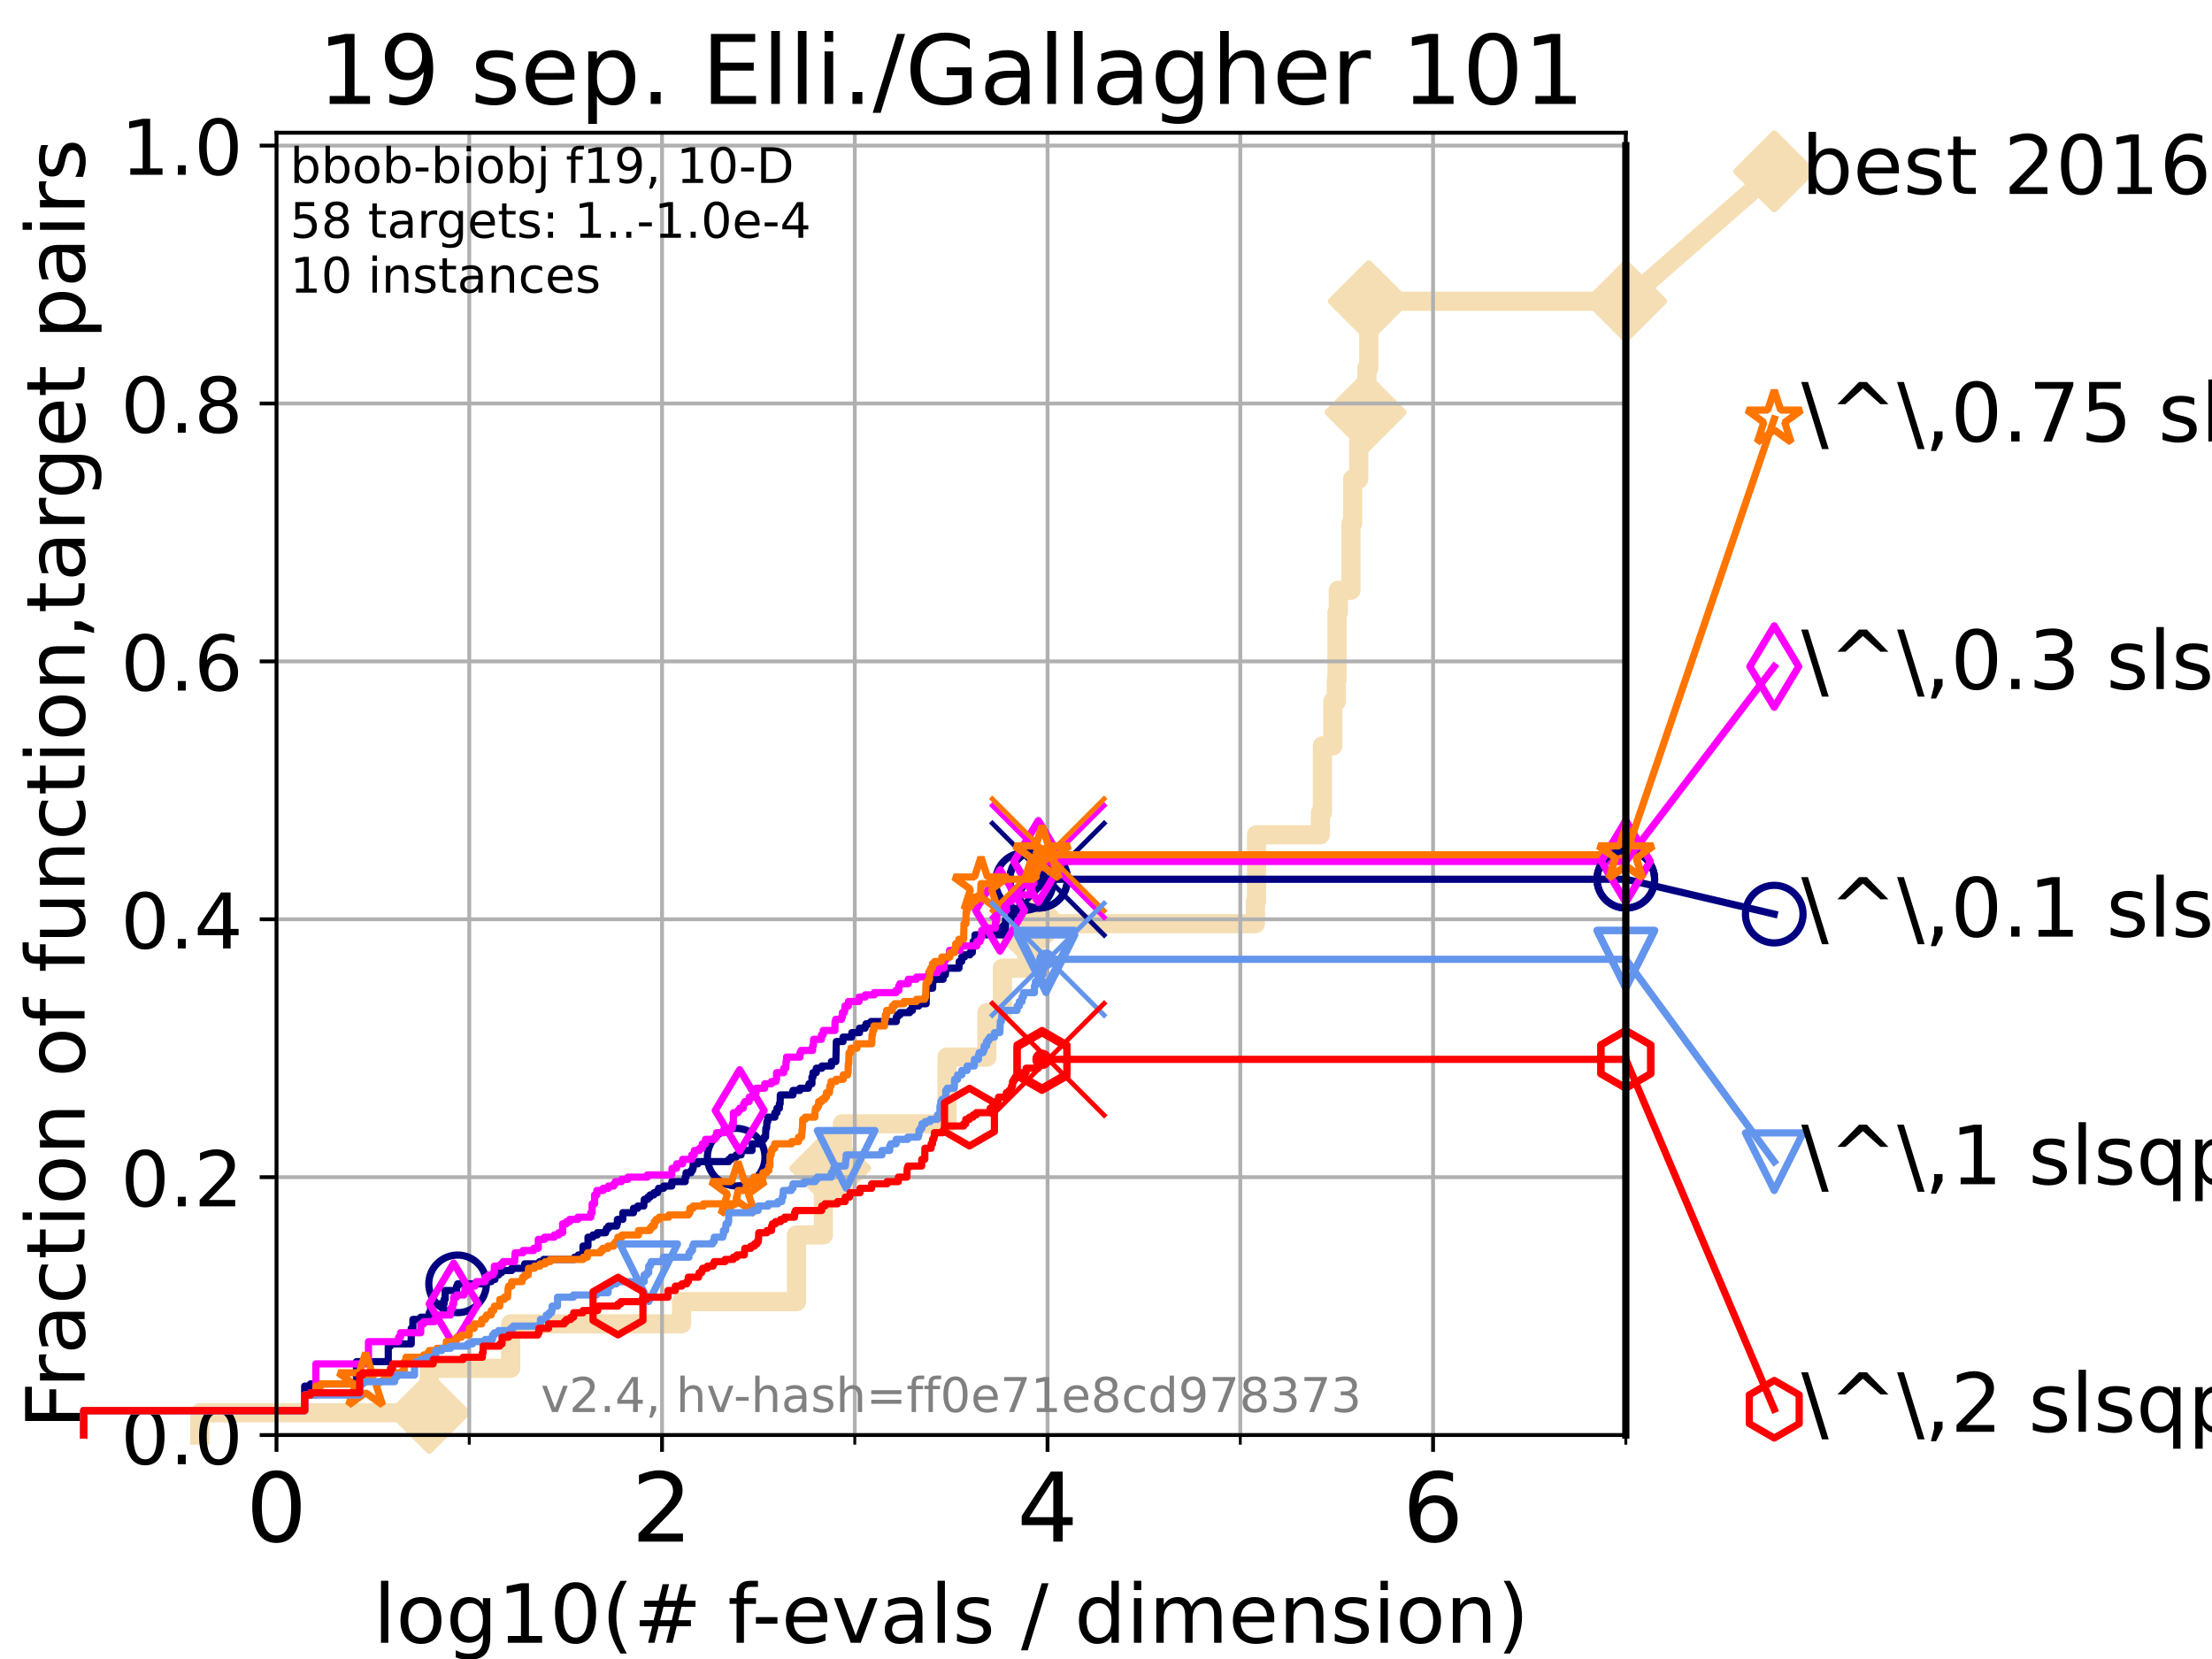 <?xml version="1.0" encoding="utf-8" standalone="no"?>
<!DOCTYPE svg PUBLIC "-//W3C//DTD SVG 1.1//EN"
  "http://www.w3.org/Graphics/SVG/1.1/DTD/svg11.dtd">
<!-- Created with matplotlib (https://matplotlib.org/) -->
<svg height="345.6pt" version="1.1" viewBox="0 0 460.8 345.6" width="460.8pt" xmlns="http://www.w3.org/2000/svg" xmlns:xlink="http://www.w3.org/1999/xlink">
 <defs>
  <style type="text/css">*{stroke-linecap:butt;stroke-linejoin:round;}</style>
 </defs>
 <g id="figure_1">
  <g id="patch_1">
   <path d="M 0 345.6 
L 460.8 345.6 
L 460.8 0 
L 0 0 
z
" style="fill:#ffffff;"/>
  </g>
  <g id="axes_1">
   <g id="patch_2">
    <path d="M 57.6 298.944 
L 338.688 298.944 
L 338.688 27.648 
L 57.6 27.648 
z
" style="fill:#ffffff;"/>
   </g>
   <g id="line2d_1">
    <path d="M 41.621 298.944 
L 41.621 294.313 
L 89.419 294.313 
L 89.419 285.05 
L 106.383 285.05 
L 106.383 275.788 
L 141.983 275.788 
L 141.983 271.157 
L 165.929 271.157 
L 165.929 257.263 
L 171.524 257.263 
L 171.524 248.001 
L 172.956 248.001 
L 172.956 243.37 
L 175.483 243.37 
L 175.483 234.107 
L 197.277 234.107 
L 197.277 220.214 
L 205.587 220.214 
L 205.587 210.951 
L 208.823 210.951 
L 208.823 201.689 
L 213.928 201.689 
L 213.928 192.426 
L 261.525 192.426 
L 261.525 187.795 
L 261.75 187.795 
L 261.75 173.901 
L 275.063 173.901 
L 275.063 169.27 
L 275.484 169.27 
L 275.484 155.377 
L 277.658 155.377 
L 277.658 146.114 
L 278.377 146.114 
L 278.377 141.483 
L 278.524 141.483 
L 278.524 127.589 
L 278.801 127.589 
L 278.801 122.958 
L 281.433 122.958 
L 281.433 109.065 
L 281.777 109.065 
L 281.777 99.802 
L 283.047 99.802 
L 283.047 90.54 
L 284.49 90.54 
L 284.49 85.909 
L 284.757 85.909 
L 284.757 76.646 
L 285.153 76.646 
L 285.153 62.753 
L 338.688 62.753 
" style="fill:none;stroke:#f5deb3;stroke-linecap:square;stroke-width:4;"/>
   </g>
   <g id="line2d_2">
    <defs>
     <path d="M 0 7.778 
L 7.778 0 
L 0 -7.778 
L -7.778 0 
z
" id="m876c931f01" style="stroke:#f5deb3;stroke-linejoin:miter;stroke-width:1.5;"/>
    </defs>
    <g>
     <use style="fill:#f5deb3;stroke:#f5deb3;stroke-linejoin:miter;stroke-width:1.5;" x="89.419" xlink:href="#m876c931f01" y="294.313"/>
     <use style="fill:#f5deb3;stroke:#f5deb3;stroke-linejoin:miter;stroke-width:1.5;" x="172.956" xlink:href="#m876c931f01" y="243.37"/>
     <use style="fill:#f5deb3;stroke:#f5deb3;stroke-linejoin:miter;stroke-width:1.5;" x="213.928" xlink:href="#m876c931f01" y="192.426"/>
     <use style="fill:#f5deb3;stroke:#f5deb3;stroke-linejoin:miter;stroke-width:1.5;" x="284.49" xlink:href="#m876c931f01" y="85.909"/>
     <use style="fill:#f5deb3;stroke:#f5deb3;stroke-linejoin:miter;stroke-width:1.5;" x="285.153" xlink:href="#m876c931f01" y="62.753"/>
     <use style="fill:#f5deb3;stroke:#f5deb3;stroke-linejoin:miter;stroke-width:1.5;" x="338.688" xlink:href="#m876c931f01" y="62.753"/>
    </g>
   </g>
   <g id="line2d_3">
    <path style="fill:none;stroke:#f5deb3;stroke-linecap:square;stroke-width:4;"/>
    <g/>
   </g>
   <g id="line2d_4">
    <path d="M 338.688 62.753 
L 369.608 35.706 
" style="fill:none;stroke:#f5deb3;stroke-linecap:square;stroke-width:4;"/>
    <g>
     <use style="fill:#f5deb3;stroke:#f5deb3;stroke-linejoin:miter;stroke-width:1.5;" x="338.688" xlink:href="#m876c931f01" y="62.753"/>
     <use style="fill:#f5deb3;stroke:#f5deb3;stroke-linejoin:miter;stroke-width:1.5;" x="369.608" xlink:href="#m876c931f01" y="35.706"/>
    </g>
   </g>
   <g id="matplotlib.axis_1">
    <g id="xtick_1">
     <g id="line2d_5">
      <path clip-path="url(#p5651b08bf0)" d="M 57.6 298.944 
L 57.6 27.648 
" style="fill:none;stroke:#b0b0b0;stroke-linecap:square;stroke-width:0.8;"/>
     </g>
     <g id="line2d_6">
      <defs>
       <path d="M 0 0 
L 0 3.5 
" id="m9f1807ae4c" style="stroke:#000000;stroke-width:0.8;"/>
      </defs>
      <g>
       <use style="stroke:#000000;stroke-width:0.8;" x="57.6" xlink:href="#m9f1807ae4c" y="298.944"/>
      </g>
     </g>
     <g id="text_1">
      <!-- 0 -->
      <g transform="translate(51.237 321.141)scale(0.2 -0.2)">
       <defs>
        <path d="M 31.781 66.406 
Q 24.172 66.406 20.328 58.906 
Q 16.5 51.422 16.5 36.375 
Q 16.5 21.391 20.328 13.891 
Q 24.172 6.391 31.781 6.391 
Q 39.453 6.391 43.281 13.891 
Q 47.125 21.391 47.125 36.375 
Q 47.125 51.422 43.281 58.906 
Q 39.453 66.406 31.781 66.406 
z
M 31.781 74.219 
Q 44.047 74.219 50.516 64.516 
Q 56.984 54.828 56.984 36.375 
Q 56.984 17.969 50.516 8.266 
Q 44.047 -1.422 31.781 -1.422 
Q 19.531 -1.422 13.062 8.266 
Q 6.594 17.969 6.594 36.375 
Q 6.594 54.828 13.062 64.516 
Q 19.531 74.219 31.781 74.219 
z
" id="DejaVuSans-48"/>
       </defs>
       <use xlink:href="#DejaVuSans-48"/>
      </g>
     </g>
    </g>
    <g id="xtick_2">
     <g id="line2d_7">
      <path clip-path="url(#p5651b08bf0)" d="M 137.911 298.944 
L 137.911 27.648 
" style="fill:none;stroke:#b0b0b0;stroke-linecap:square;stroke-width:0.8;"/>
     </g>
     <g id="line2d_8">
      <g>
       <use style="stroke:#000000;stroke-width:0.8;" x="137.911" xlink:href="#m9f1807ae4c" y="298.944"/>
      </g>
     </g>
     <g id="text_2">
      <!-- 2 -->
      <g transform="translate(131.548 321.141)scale(0.2 -0.2)">
       <defs>
        <path d="M 19.188 8.297 
L 53.609 8.297 
L 53.609 0 
L 7.328 0 
L 7.328 8.297 
Q 12.938 14.109 22.625 23.891 
Q 32.328 33.688 34.812 36.531 
Q 39.547 41.844 41.422 45.531 
Q 43.312 49.219 43.312 52.781 
Q 43.312 58.594 39.234 62.25 
Q 35.156 65.922 28.609 65.922 
Q 23.969 65.922 18.812 64.312 
Q 13.672 62.703 7.812 59.422 
L 7.812 69.391 
Q 13.766 71.781 18.938 73 
Q 24.125 74.219 28.422 74.219 
Q 39.75 74.219 46.484 68.547 
Q 53.219 62.891 53.219 53.422 
Q 53.219 48.922 51.531 44.891 
Q 49.859 40.875 45.406 35.406 
Q 44.188 33.984 37.641 27.219 
Q 31.109 20.453 19.188 8.297 
z
" id="DejaVuSans-50"/>
       </defs>
       <use xlink:href="#DejaVuSans-50"/>
      </g>
     </g>
    </g>
    <g id="xtick_3">
     <g id="line2d_9">
      <path clip-path="url(#p5651b08bf0)" d="M 218.222 298.944 
L 218.222 27.648 
" style="fill:none;stroke:#b0b0b0;stroke-linecap:square;stroke-width:0.8;"/>
     </g>
     <g id="line2d_10">
      <g>
       <use style="stroke:#000000;stroke-width:0.8;" x="218.222" xlink:href="#m9f1807ae4c" y="298.944"/>
      </g>
     </g>
     <g id="text_3">
      <!-- 4 -->
      <g transform="translate(211.859 321.141)scale(0.2 -0.2)">
       <defs>
        <path d="M 37.797 64.312 
L 12.891 25.391 
L 37.797 25.391 
z
M 35.203 72.906 
L 47.609 72.906 
L 47.609 25.391 
L 58.016 25.391 
L 58.016 17.188 
L 47.609 17.188 
L 47.609 0 
L 37.797 0 
L 37.797 17.188 
L 4.891 17.188 
L 4.891 26.703 
z
" id="DejaVuSans-52"/>
       </defs>
       <use xlink:href="#DejaVuSans-52"/>
      </g>
     </g>
    </g>
    <g id="xtick_4">
     <g id="line2d_11">
      <path clip-path="url(#p5651b08bf0)" d="M 298.533 298.944 
L 298.533 27.648 
" style="fill:none;stroke:#b0b0b0;stroke-linecap:square;stroke-width:0.8;"/>
     </g>
     <g id="line2d_12">
      <g>
       <use style="stroke:#000000;stroke-width:0.8;" x="298.533" xlink:href="#m9f1807ae4c" y="298.944"/>
      </g>
     </g>
     <g id="text_4">
      <!-- 6 -->
      <g transform="translate(292.17 321.141)scale(0.2 -0.2)">
       <defs>
        <path d="M 33.016 40.375 
Q 26.375 40.375 22.484 35.828 
Q 18.609 31.297 18.609 23.391 
Q 18.609 15.531 22.484 10.953 
Q 26.375 6.391 33.016 6.391 
Q 39.656 6.391 43.531 10.953 
Q 47.406 15.531 47.406 23.391 
Q 47.406 31.297 43.531 35.828 
Q 39.656 40.375 33.016 40.375 
z
M 52.594 71.297 
L 52.594 62.312 
Q 48.875 64.062 45.094 64.984 
Q 41.312 65.922 37.594 65.922 
Q 27.828 65.922 22.672 59.328 
Q 17.531 52.734 16.797 39.406 
Q 19.672 43.656 24.016 45.922 
Q 28.375 48.188 33.594 48.188 
Q 44.578 48.188 50.953 41.516 
Q 57.328 34.859 57.328 23.391 
Q 57.328 12.156 50.688 5.359 
Q 44.047 -1.422 33.016 -1.422 
Q 20.359 -1.422 13.672 8.266 
Q 6.984 17.969 6.984 36.375 
Q 6.984 53.656 15.188 63.938 
Q 23.391 74.219 37.203 74.219 
Q 40.922 74.219 44.703 73.484 
Q 48.484 72.75 52.594 71.297 
z
" id="DejaVuSans-54"/>
       </defs>
       <use xlink:href="#DejaVuSans-54"/>
      </g>
     </g>
    </g>
    <g id="xtick_5">
     <g id="line2d_13">
      <path clip-path="url(#p5651b08bf0)" d="M 97.755 298.944 
L 97.755 27.648 
" style="fill:none;stroke:#b0b0b0;stroke-linecap:square;stroke-width:0.8;"/>
     </g>
     <g id="line2d_14">
      <defs>
       <path d="M 0 0 
L 0 2 
" id="m2eff7d5b95" style="stroke:#000000;stroke-width:0.6;"/>
      </defs>
      <g>
       <use style="stroke:#000000;stroke-width:0.6;" x="97.755" xlink:href="#m2eff7d5b95" y="298.944"/>
      </g>
     </g>
    </g>
    <g id="xtick_6">
     <g id="line2d_15">
      <path clip-path="url(#p5651b08bf0)" d="M 178.066 298.944 
L 178.066 27.648 
" style="fill:none;stroke:#b0b0b0;stroke-linecap:square;stroke-width:0.8;"/>
     </g>
     <g id="line2d_16">
      <g>
       <use style="stroke:#000000;stroke-width:0.6;" x="178.066" xlink:href="#m2eff7d5b95" y="298.944"/>
      </g>
     </g>
    </g>
    <g id="xtick_7">
     <g id="line2d_17">
      <path clip-path="url(#p5651b08bf0)" d="M 258.377 298.944 
L 258.377 27.648 
" style="fill:none;stroke:#b0b0b0;stroke-linecap:square;stroke-width:0.8;"/>
     </g>
     <g id="line2d_18">
      <g>
       <use style="stroke:#000000;stroke-width:0.6;" x="258.377" xlink:href="#m2eff7d5b95" y="298.944"/>
      </g>
     </g>
    </g>
    <g id="xtick_8">
     <g id="line2d_19">
      <path clip-path="url(#p5651b08bf0)" d="M 338.688 298.944 
L 338.688 27.648 
" style="fill:none;stroke:#b0b0b0;stroke-linecap:square;stroke-width:0.8;"/>
     </g>
     <g id="line2d_20">
      <g>
       <use style="stroke:#000000;stroke-width:0.6;" x="338.688" xlink:href="#m2eff7d5b95" y="298.944"/>
      </g>
     </g>
    </g>
    <g id="text_5">
     <!-- log10(# f-evals / dimension) -->
     <g transform="translate(77.764 342.218)scale(0.17 -0.17)">
      <defs>
       <path d="M 9.422 75.984 
L 18.406 75.984 
L 18.406 0 
L 9.422 0 
z
" id="DejaVuSans-108"/>
       <path d="M 30.609 48.391 
Q 23.391 48.391 19.188 42.75 
Q 14.984 37.109 14.984 27.297 
Q 14.984 17.484 19.156 11.844 
Q 23.344 6.203 30.609 6.203 
Q 37.797 6.203 41.984 11.859 
Q 46.188 17.531 46.188 27.297 
Q 46.188 37.016 41.984 42.703 
Q 37.797 48.391 30.609 48.391 
z
M 30.609 56 
Q 42.328 56 49.016 48.375 
Q 55.719 40.766 55.719 27.297 
Q 55.719 13.875 49.016 6.219 
Q 42.328 -1.422 30.609 -1.422 
Q 18.844 -1.422 12.172 6.219 
Q 5.516 13.875 5.516 27.297 
Q 5.516 40.766 12.172 48.375 
Q 18.844 56 30.609 56 
z
" id="DejaVuSans-111"/>
       <path d="M 45.406 27.984 
Q 45.406 37.75 41.375 43.109 
Q 37.359 48.484 30.078 48.484 
Q 22.859 48.484 18.828 43.109 
Q 14.797 37.75 14.797 27.984 
Q 14.797 18.266 18.828 12.891 
Q 22.859 7.516 30.078 7.516 
Q 37.359 7.516 41.375 12.891 
Q 45.406 18.266 45.406 27.984 
z
M 54.391 6.781 
Q 54.391 -7.172 48.188 -13.984 
Q 42 -20.797 29.203 -20.797 
Q 24.469 -20.797 20.266 -20.094 
Q 16.062 -19.391 12.109 -17.922 
L 12.109 -9.188 
Q 16.062 -11.328 19.922 -12.344 
Q 23.781 -13.375 27.781 -13.375 
Q 36.625 -13.375 41.016 -8.766 
Q 45.406 -4.156 45.406 5.172 
L 45.406 9.625 
Q 42.625 4.781 38.281 2.391 
Q 33.938 0 27.875 0 
Q 17.828 0 11.672 7.656 
Q 5.516 15.328 5.516 27.984 
Q 5.516 40.672 11.672 48.328 
Q 17.828 56 27.875 56 
Q 33.938 56 38.281 53.609 
Q 42.625 51.219 45.406 46.391 
L 45.406 54.688 
L 54.391 54.688 
z
" id="DejaVuSans-103"/>
       <path d="M 12.406 8.297 
L 28.516 8.297 
L 28.516 63.922 
L 10.984 60.406 
L 10.984 69.391 
L 28.422 72.906 
L 38.281 72.906 
L 38.281 8.297 
L 54.391 8.297 
L 54.391 0 
L 12.406 0 
z
" id="DejaVuSans-49"/>
       <path d="M 31 75.875 
Q 24.469 64.656 21.281 53.656 
Q 18.109 42.672 18.109 31.391 
Q 18.109 20.125 21.312 9.062 
Q 24.516 -2 31 -13.188 
L 23.188 -13.188 
Q 15.875 -1.703 12.234 9.375 
Q 8.594 20.453 8.594 31.391 
Q 8.594 42.281 12.203 53.312 
Q 15.828 64.359 23.188 75.875 
z
" id="DejaVuSans-40"/>
       <path d="M 51.125 44 
L 36.922 44 
L 32.812 27.688 
L 47.125 27.688 
z
M 43.797 71.781 
L 38.719 51.516 
L 52.984 51.516 
L 58.109 71.781 
L 65.922 71.781 
L 60.891 51.516 
L 76.125 51.516 
L 76.125 44 
L 58.984 44 
L 54.984 27.688 
L 70.516 27.688 
L 70.516 20.219 
L 53.078 20.219 
L 48 0 
L 40.188 0 
L 45.219 20.219 
L 30.906 20.219 
L 25.875 0 
L 18.016 0 
L 23.094 20.219 
L 7.719 20.219 
L 7.719 27.688 
L 24.906 27.688 
L 29 44 
L 13.281 44 
L 13.281 51.516 
L 30.906 51.516 
L 35.891 71.781 
z
" id="DejaVuSans-35"/>
       <path id="DejaVuSans-32"/>
       <path d="M 37.109 75.984 
L 37.109 68.5 
L 28.516 68.5 
Q 23.688 68.5 21.797 66.547 
Q 19.922 64.594 19.922 59.516 
L 19.922 54.688 
L 34.719 54.688 
L 34.719 47.703 
L 19.922 47.703 
L 19.922 0 
L 10.891 0 
L 10.891 47.703 
L 2.297 47.703 
L 2.297 54.688 
L 10.891 54.688 
L 10.891 58.5 
Q 10.891 67.625 15.141 71.797 
Q 19.391 75.984 28.609 75.984 
z
" id="DejaVuSans-102"/>
       <path d="M 4.891 31.391 
L 31.203 31.391 
L 31.203 23.391 
L 4.891 23.391 
z
" id="DejaVuSans-45"/>
       <path d="M 56.203 29.594 
L 56.203 25.203 
L 14.891 25.203 
Q 15.484 15.922 20.484 11.062 
Q 25.484 6.203 34.422 6.203 
Q 39.594 6.203 44.453 7.469 
Q 49.312 8.734 54.109 11.281 
L 54.109 2.781 
Q 49.266 0.734 44.188 -0.344 
Q 39.109 -1.422 33.891 -1.422 
Q 20.797 -1.422 13.156 6.188 
Q 5.516 13.812 5.516 26.812 
Q 5.516 40.234 12.766 48.109 
Q 20.016 56 32.328 56 
Q 43.359 56 49.781 48.891 
Q 56.203 41.797 56.203 29.594 
z
M 47.219 32.234 
Q 47.125 39.594 43.094 43.984 
Q 39.062 48.391 32.422 48.391 
Q 24.906 48.391 20.391 44.141 
Q 15.875 39.891 15.188 32.172 
z
" id="DejaVuSans-101"/>
       <path d="M 2.984 54.688 
L 12.5 54.688 
L 29.594 8.797 
L 46.688 54.688 
L 56.203 54.688 
L 35.688 0 
L 23.484 0 
z
" id="DejaVuSans-118"/>
       <path d="M 34.281 27.484 
Q 23.391 27.484 19.188 25 
Q 14.984 22.516 14.984 16.5 
Q 14.984 11.719 18.141 8.906 
Q 21.297 6.109 26.703 6.109 
Q 34.188 6.109 38.703 11.406 
Q 43.219 16.703 43.219 25.484 
L 43.219 27.484 
z
M 52.203 31.203 
L 52.203 0 
L 43.219 0 
L 43.219 8.297 
Q 40.141 3.328 35.547 0.953 
Q 30.953 -1.422 24.312 -1.422 
Q 15.922 -1.422 10.953 3.297 
Q 6 8.016 6 15.922 
Q 6 25.141 12.172 29.828 
Q 18.359 34.516 30.609 34.516 
L 43.219 34.516 
L 43.219 35.406 
Q 43.219 41.609 39.141 45 
Q 35.062 48.391 27.688 48.391 
Q 23 48.391 18.547 47.266 
Q 14.109 46.141 10.016 43.891 
L 10.016 52.203 
Q 14.938 54.109 19.578 55.047 
Q 24.219 56 28.609 56 
Q 40.484 56 46.344 49.844 
Q 52.203 43.703 52.203 31.203 
z
" id="DejaVuSans-97"/>
       <path d="M 44.281 53.078 
L 44.281 44.578 
Q 40.484 46.531 36.375 47.5 
Q 32.281 48.484 27.875 48.484 
Q 21.188 48.484 17.844 46.438 
Q 14.5 44.391 14.5 40.281 
Q 14.5 37.156 16.891 35.375 
Q 19.281 33.594 26.516 31.984 
L 29.594 31.297 
Q 39.156 29.25 43.188 25.516 
Q 47.219 21.781 47.219 15.094 
Q 47.219 7.469 41.188 3.016 
Q 35.156 -1.422 24.609 -1.422 
Q 20.219 -1.422 15.453 -0.562 
Q 10.688 0.297 5.422 2 
L 5.422 11.281 
Q 10.406 8.688 15.234 7.391 
Q 20.062 6.109 24.812 6.109 
Q 31.156 6.109 34.562 8.281 
Q 37.984 10.453 37.984 14.406 
Q 37.984 18.062 35.516 20.016 
Q 33.062 21.969 24.703 23.781 
L 21.578 24.516 
Q 13.234 26.266 9.516 29.906 
Q 5.812 33.547 5.812 39.891 
Q 5.812 47.609 11.281 51.797 
Q 16.75 56 26.812 56 
Q 31.781 56 36.172 55.266 
Q 40.578 54.547 44.281 53.078 
z
" id="DejaVuSans-115"/>
       <path d="M 25.391 72.906 
L 33.688 72.906 
L 8.297 -9.281 
L 0 -9.281 
z
" id="DejaVuSans-47"/>
       <path d="M 45.406 46.391 
L 45.406 75.984 
L 54.391 75.984 
L 54.391 0 
L 45.406 0 
L 45.406 8.203 
Q 42.578 3.328 38.25 0.953 
Q 33.938 -1.422 27.875 -1.422 
Q 17.969 -1.422 11.734 6.484 
Q 5.516 14.406 5.516 27.297 
Q 5.516 40.188 11.734 48.094 
Q 17.969 56 27.875 56 
Q 33.938 56 38.25 53.625 
Q 42.578 51.266 45.406 46.391 
z
M 14.797 27.297 
Q 14.797 17.391 18.875 11.75 
Q 22.953 6.109 30.078 6.109 
Q 37.203 6.109 41.297 11.75 
Q 45.406 17.391 45.406 27.297 
Q 45.406 37.203 41.297 42.844 
Q 37.203 48.484 30.078 48.484 
Q 22.953 48.484 18.875 42.844 
Q 14.797 37.203 14.797 27.297 
z
" id="DejaVuSans-100"/>
       <path d="M 9.422 54.688 
L 18.406 54.688 
L 18.406 0 
L 9.422 0 
z
M 9.422 75.984 
L 18.406 75.984 
L 18.406 64.594 
L 9.422 64.594 
z
" id="DejaVuSans-105"/>
       <path d="M 52 44.188 
Q 55.375 50.25 60.062 53.125 
Q 64.75 56 71.094 56 
Q 79.641 56 84.281 50.016 
Q 88.922 44.047 88.922 33.016 
L 88.922 0 
L 79.891 0 
L 79.891 32.719 
Q 79.891 40.578 77.094 44.375 
Q 74.312 48.188 68.609 48.188 
Q 61.625 48.188 57.562 43.547 
Q 53.516 38.922 53.516 30.906 
L 53.516 0 
L 44.484 0 
L 44.484 32.719 
Q 44.484 40.625 41.703 44.406 
Q 38.922 48.188 33.109 48.188 
Q 26.219 48.188 22.156 43.531 
Q 18.109 38.875 18.109 30.906 
L 18.109 0 
L 9.078 0 
L 9.078 54.688 
L 18.109 54.688 
L 18.109 46.188 
Q 21.188 51.219 25.484 53.609 
Q 29.781 56 35.688 56 
Q 41.656 56 45.828 52.969 
Q 50 49.953 52 44.188 
z
" id="DejaVuSans-109"/>
       <path d="M 54.891 33.016 
L 54.891 0 
L 45.906 0 
L 45.906 32.719 
Q 45.906 40.484 42.875 44.328 
Q 39.844 48.188 33.797 48.188 
Q 26.516 48.188 22.312 43.547 
Q 18.109 38.922 18.109 30.906 
L 18.109 0 
L 9.078 0 
L 9.078 54.688 
L 18.109 54.688 
L 18.109 46.188 
Q 21.344 51.125 25.703 53.562 
Q 30.078 56 35.797 56 
Q 45.219 56 50.047 50.172 
Q 54.891 44.344 54.891 33.016 
z
" id="DejaVuSans-110"/>
       <path d="M 8.016 75.875 
L 15.828 75.875 
Q 23.141 64.359 26.781 53.312 
Q 30.422 42.281 30.422 31.391 
Q 30.422 20.453 26.781 9.375 
Q 23.141 -1.703 15.828 -13.188 
L 8.016 -13.188 
Q 14.5 -2 17.703 9.062 
Q 20.906 20.125 20.906 31.391 
Q 20.906 42.672 17.703 53.656 
Q 14.5 64.656 8.016 75.875 
z
" id="DejaVuSans-41"/>
      </defs>
      <use xlink:href="#DejaVuSans-108"/>
      <use x="27.783" xlink:href="#DejaVuSans-111"/>
      <use x="88.965" xlink:href="#DejaVuSans-103"/>
      <use x="152.441" xlink:href="#DejaVuSans-49"/>
      <use x="216.064" xlink:href="#DejaVuSans-48"/>
      <use x="279.688" xlink:href="#DejaVuSans-40"/>
      <use x="318.701" xlink:href="#DejaVuSans-35"/>
      <use x="402.49" xlink:href="#DejaVuSans-32"/>
      <use x="434.277" xlink:href="#DejaVuSans-102"/>
      <use x="463.982" xlink:href="#DejaVuSans-45"/>
      <use x="500.066" xlink:href="#DejaVuSans-101"/>
      <use x="561.59" xlink:href="#DejaVuSans-118"/>
      <use x="620.77" xlink:href="#DejaVuSans-97"/>
      <use x="682.049" xlink:href="#DejaVuSans-108"/>
      <use x="709.832" xlink:href="#DejaVuSans-115"/>
      <use x="761.932" xlink:href="#DejaVuSans-32"/>
      <use x="793.719" xlink:href="#DejaVuSans-47"/>
      <use x="827.41" xlink:href="#DejaVuSans-32"/>
      <use x="859.197" xlink:href="#DejaVuSans-100"/>
      <use x="922.674" xlink:href="#DejaVuSans-105"/>
      <use x="950.457" xlink:href="#DejaVuSans-109"/>
      <use x="1047.869" xlink:href="#DejaVuSans-101"/>
      <use x="1109.393" xlink:href="#DejaVuSans-110"/>
      <use x="1172.771" xlink:href="#DejaVuSans-115"/>
      <use x="1224.871" xlink:href="#DejaVuSans-105"/>
      <use x="1252.654" xlink:href="#DejaVuSans-111"/>
      <use x="1313.836" xlink:href="#DejaVuSans-110"/>
      <use x="1377.215" xlink:href="#DejaVuSans-41"/>
     </g>
    </g>
   </g>
   <g id="matplotlib.axis_2">
    <g id="ytick_1">
     <g id="line2d_21">
      <path clip-path="url(#p5651b08bf0)" d="M 57.6 298.944 
L 338.688 298.944 
" style="fill:none;stroke:#b0b0b0;stroke-linecap:square;stroke-width:0.8;"/>
     </g>
     <g id="line2d_22">
      <defs>
       <path d="M 0 0 
L -3.5 0 
" id="m35847d4e6a" style="stroke:#000000;stroke-width:0.8;"/>
      </defs>
      <g>
       <use style="stroke:#000000;stroke-width:0.8;" x="57.6" xlink:href="#m35847d4e6a" y="298.944"/>
      </g>
     </g>
     <g id="text_6">
      <!-- 0.0 -->
      <g transform="translate(25.155 305.023)scale(0.16 -0.16)">
       <defs>
        <path d="M 10.688 12.406 
L 21 12.406 
L 21 0 
L 10.688 0 
z
" id="DejaVuSans-46"/>
       </defs>
       <use xlink:href="#DejaVuSans-48"/>
       <use x="63.623" xlink:href="#DejaVuSans-46"/>
       <use x="95.41" xlink:href="#DejaVuSans-48"/>
      </g>
     </g>
    </g>
    <g id="ytick_2">
     <g id="line2d_23">
      <path clip-path="url(#p5651b08bf0)" d="M 57.6 245.222 
L 338.688 245.222 
" style="fill:none;stroke:#b0b0b0;stroke-linecap:square;stroke-width:0.8;"/>
     </g>
     <g id="line2d_24">
      <g>
       <use style="stroke:#000000;stroke-width:0.8;" x="57.6" xlink:href="#m35847d4e6a" y="245.222"/>
      </g>
     </g>
     <g id="text_7">
      <!-- 0.2 -->
      <g transform="translate(25.155 251.301)scale(0.16 -0.16)">
       <use xlink:href="#DejaVuSans-48"/>
       <use x="63.623" xlink:href="#DejaVuSans-46"/>
       <use x="95.41" xlink:href="#DejaVuSans-50"/>
      </g>
     </g>
    </g>
    <g id="ytick_3">
     <g id="line2d_25">
      <path clip-path="url(#p5651b08bf0)" d="M 57.6 191.5 
L 338.688 191.5 
" style="fill:none;stroke:#b0b0b0;stroke-linecap:square;stroke-width:0.8;"/>
     </g>
     <g id="line2d_26">
      <g>
       <use style="stroke:#000000;stroke-width:0.8;" x="57.6" xlink:href="#m35847d4e6a" y="191.5"/>
      </g>
     </g>
     <g id="text_8">
      <!-- 0.4 -->
      <g transform="translate(25.155 197.579)scale(0.16 -0.16)">
       <use xlink:href="#DejaVuSans-48"/>
       <use x="63.623" xlink:href="#DejaVuSans-46"/>
       <use x="95.41" xlink:href="#DejaVuSans-52"/>
      </g>
     </g>
    </g>
    <g id="ytick_4">
     <g id="line2d_27">
      <path clip-path="url(#p5651b08bf0)" d="M 57.6 137.778 
L 338.688 137.778 
" style="fill:none;stroke:#b0b0b0;stroke-linecap:square;stroke-width:0.8;"/>
     </g>
     <g id="line2d_28">
      <g>
       <use style="stroke:#000000;stroke-width:0.8;" x="57.6" xlink:href="#m35847d4e6a" y="137.778"/>
      </g>
     </g>
     <g id="text_9">
      <!-- 0.6 -->
      <g transform="translate(25.155 143.857)scale(0.16 -0.16)">
       <use xlink:href="#DejaVuSans-48"/>
       <use x="63.623" xlink:href="#DejaVuSans-46"/>
       <use x="95.41" xlink:href="#DejaVuSans-54"/>
      </g>
     </g>
    </g>
    <g id="ytick_5">
     <g id="line2d_29">
      <path clip-path="url(#p5651b08bf0)" d="M 57.6 84.056 
L 338.688 84.056 
" style="fill:none;stroke:#b0b0b0;stroke-linecap:square;stroke-width:0.8;"/>
     </g>
     <g id="line2d_30">
      <g>
       <use style="stroke:#000000;stroke-width:0.8;" x="57.6" xlink:href="#m35847d4e6a" y="84.056"/>
      </g>
     </g>
     <g id="text_10">
      <!-- 0.8 -->
      <g transform="translate(25.155 90.135)scale(0.16 -0.16)">
       <defs>
        <path d="M 31.781 34.625 
Q 24.75 34.625 20.719 30.859 
Q 16.703 27.094 16.703 20.516 
Q 16.703 13.922 20.719 10.156 
Q 24.75 6.391 31.781 6.391 
Q 38.812 6.391 42.859 10.172 
Q 46.922 13.969 46.922 20.516 
Q 46.922 27.094 42.891 30.859 
Q 38.875 34.625 31.781 34.625 
z
M 21.922 38.812 
Q 15.578 40.375 12.031 44.719 
Q 8.5 49.078 8.5 55.328 
Q 8.5 64.062 14.719 69.141 
Q 20.953 74.219 31.781 74.219 
Q 42.672 74.219 48.875 69.141 
Q 55.078 64.062 55.078 55.328 
Q 55.078 49.078 51.531 44.719 
Q 48 40.375 41.703 38.812 
Q 48.828 37.156 52.797 32.312 
Q 56.781 27.484 56.781 20.516 
Q 56.781 9.906 50.312 4.234 
Q 43.844 -1.422 31.781 -1.422 
Q 19.734 -1.422 13.25 4.234 
Q 6.781 9.906 6.781 20.516 
Q 6.781 27.484 10.781 32.312 
Q 14.797 37.156 21.922 38.812 
z
M 18.312 54.391 
Q 18.312 48.734 21.844 45.562 
Q 25.391 42.391 31.781 42.391 
Q 38.141 42.391 41.719 45.562 
Q 45.312 48.734 45.312 54.391 
Q 45.312 60.062 41.719 63.234 
Q 38.141 66.406 31.781 66.406 
Q 25.391 66.406 21.844 63.234 
Q 18.312 60.062 18.312 54.391 
z
" id="DejaVuSans-56"/>
       </defs>
       <use xlink:href="#DejaVuSans-48"/>
       <use x="63.623" xlink:href="#DejaVuSans-46"/>
       <use x="95.41" xlink:href="#DejaVuSans-56"/>
      </g>
     </g>
    </g>
    <g id="ytick_6">
     <g id="line2d_31">
      <path clip-path="url(#p5651b08bf0)" d="M 57.6 30.334 
L 338.688 30.334 
" style="fill:none;stroke:#b0b0b0;stroke-linecap:square;stroke-width:0.8;"/>
     </g>
     <g id="line2d_32">
      <g>
       <use style="stroke:#000000;stroke-width:0.8;" x="57.6" xlink:href="#m35847d4e6a" y="30.334"/>
      </g>
     </g>
     <g id="text_11">
      <!-- 1.0 -->
      <g transform="translate(25.155 36.413)scale(0.16 -0.16)">
       <use xlink:href="#DejaVuSans-49"/>
       <use x="63.623" xlink:href="#DejaVuSans-46"/>
       <use x="95.41" xlink:href="#DejaVuSans-48"/>
      </g>
     </g>
    </g>
    <g id="text_12">
     <!-- Fraction of function,target pairs -->
     <g transform="translate(17.62 297.681)rotate(-90)scale(0.17 -0.17)">
      <defs>
       <path d="M 9.812 72.906 
L 51.703 72.906 
L 51.703 64.594 
L 19.672 64.594 
L 19.672 43.109 
L 48.578 43.109 
L 48.578 34.812 
L 19.672 34.812 
L 19.672 0 
L 9.812 0 
z
" id="DejaVuSans-70"/>
       <path d="M 41.109 46.297 
Q 39.594 47.172 37.812 47.578 
Q 36.031 48 33.891 48 
Q 26.266 48 22.188 43.047 
Q 18.109 38.094 18.109 28.812 
L 18.109 0 
L 9.078 0 
L 9.078 54.688 
L 18.109 54.688 
L 18.109 46.188 
Q 20.953 51.172 25.484 53.578 
Q 30.031 56 36.531 56 
Q 37.453 56 38.578 55.875 
Q 39.703 55.766 41.062 55.516 
z
" id="DejaVuSans-114"/>
       <path d="M 48.781 52.594 
L 48.781 44.188 
Q 44.969 46.297 41.141 47.344 
Q 37.312 48.391 33.406 48.391 
Q 24.656 48.391 19.812 42.844 
Q 14.984 37.312 14.984 27.297 
Q 14.984 17.281 19.812 11.734 
Q 24.656 6.203 33.406 6.203 
Q 37.312 6.203 41.141 7.25 
Q 44.969 8.297 48.781 10.406 
L 48.781 2.094 
Q 45.016 0.344 40.984 -0.531 
Q 36.969 -1.422 32.422 -1.422 
Q 20.062 -1.422 12.781 6.344 
Q 5.516 14.109 5.516 27.297 
Q 5.516 40.672 12.859 48.328 
Q 20.219 56 33.016 56 
Q 37.156 56 41.109 55.141 
Q 45.062 54.297 48.781 52.594 
z
" id="DejaVuSans-99"/>
       <path d="M 18.312 70.219 
L 18.312 54.688 
L 36.812 54.688 
L 36.812 47.703 
L 18.312 47.703 
L 18.312 18.016 
Q 18.312 11.328 20.141 9.422 
Q 21.969 7.516 27.594 7.516 
L 36.812 7.516 
L 36.812 0 
L 27.594 0 
Q 17.188 0 13.234 3.875 
Q 9.281 7.766 9.281 18.016 
L 9.281 47.703 
L 2.688 47.703 
L 2.688 54.688 
L 9.281 54.688 
L 9.281 70.219 
z
" id="DejaVuSans-116"/>
       <path d="M 8.5 21.578 
L 8.5 54.688 
L 17.484 54.688 
L 17.484 21.922 
Q 17.484 14.156 20.5 10.266 
Q 23.531 6.391 29.594 6.391 
Q 36.859 6.391 41.078 11.031 
Q 45.312 15.672 45.312 23.688 
L 45.312 54.688 
L 54.297 54.688 
L 54.297 0 
L 45.312 0 
L 45.312 8.406 
Q 42.047 3.422 37.719 1 
Q 33.406 -1.422 27.688 -1.422 
Q 18.266 -1.422 13.375 4.438 
Q 8.5 10.297 8.5 21.578 
z
M 31.109 56 
z
" id="DejaVuSans-117"/>
       <path d="M 11.719 12.406 
L 22.016 12.406 
L 22.016 4 
L 14.016 -11.625 
L 7.719 -11.625 
L 11.719 4 
z
" id="DejaVuSans-44"/>
       <path d="M 18.109 8.203 
L 18.109 -20.797 
L 9.078 -20.797 
L 9.078 54.688 
L 18.109 54.688 
L 18.109 46.391 
Q 20.953 51.266 25.266 53.625 
Q 29.594 56 35.594 56 
Q 45.562 56 51.781 48.094 
Q 58.016 40.188 58.016 27.297 
Q 58.016 14.406 51.781 6.484 
Q 45.562 -1.422 35.594 -1.422 
Q 29.594 -1.422 25.266 0.953 
Q 20.953 3.328 18.109 8.203 
z
M 48.688 27.297 
Q 48.688 37.203 44.609 42.844 
Q 40.531 48.484 33.406 48.484 
Q 26.266 48.484 22.188 42.844 
Q 18.109 37.203 18.109 27.297 
Q 18.109 17.391 22.188 11.75 
Q 26.266 6.109 33.406 6.109 
Q 40.531 6.109 44.609 11.75 
Q 48.688 17.391 48.688 27.297 
z
" id="DejaVuSans-112"/>
      </defs>
      <use xlink:href="#DejaVuSans-70"/>
      <use x="50.27" xlink:href="#DejaVuSans-114"/>
      <use x="91.383" xlink:href="#DejaVuSans-97"/>
      <use x="152.662" xlink:href="#DejaVuSans-99"/>
      <use x="207.643" xlink:href="#DejaVuSans-116"/>
      <use x="246.852" xlink:href="#DejaVuSans-105"/>
      <use x="274.635" xlink:href="#DejaVuSans-111"/>
      <use x="335.816" xlink:href="#DejaVuSans-110"/>
      <use x="399.195" xlink:href="#DejaVuSans-32"/>
      <use x="430.982" xlink:href="#DejaVuSans-111"/>
      <use x="492.164" xlink:href="#DejaVuSans-102"/>
      <use x="527.369" xlink:href="#DejaVuSans-32"/>
      <use x="559.156" xlink:href="#DejaVuSans-102"/>
      <use x="594.361" xlink:href="#DejaVuSans-117"/>
      <use x="657.74" xlink:href="#DejaVuSans-110"/>
      <use x="721.119" xlink:href="#DejaVuSans-99"/>
      <use x="776.1" xlink:href="#DejaVuSans-116"/>
      <use x="815.309" xlink:href="#DejaVuSans-105"/>
      <use x="843.092" xlink:href="#DejaVuSans-111"/>
      <use x="904.273" xlink:href="#DejaVuSans-110"/>
      <use x="967.652" xlink:href="#DejaVuSans-44"/>
      <use x="999.439" xlink:href="#DejaVuSans-116"/>
      <use x="1038.648" xlink:href="#DejaVuSans-97"/>
      <use x="1099.928" xlink:href="#DejaVuSans-114"/>
      <use x="1139.291" xlink:href="#DejaVuSans-103"/>
      <use x="1202.768" xlink:href="#DejaVuSans-101"/>
      <use x="1264.291" xlink:href="#DejaVuSans-116"/>
      <use x="1303.5" xlink:href="#DejaVuSans-32"/>
      <use x="1335.287" xlink:href="#DejaVuSans-112"/>
      <use x="1398.764" xlink:href="#DejaVuSans-97"/>
      <use x="1460.043" xlink:href="#DejaVuSans-105"/>
      <use x="1487.826" xlink:href="#DejaVuSans-114"/>
      <use x="1528.939" xlink:href="#DejaVuSans-115"/>
     </g>
    </g>
   </g>
   <g id="line2d_33">
    <defs>
     <path d="M 0 1.5 
C 0.398 1.5 0.779 1.342 1.061 1.061 
C 1.342 0.779 1.5 0.398 1.5 0 
C 1.5 -0.398 1.342 -0.779 1.061 -1.061 
C 0.779 -1.342 0.398 -1.5 0 -1.5 
C -0.398 -1.5 -0.779 -1.342 -1.061 -1.061 
C -1.342 -0.779 -1.5 -0.398 -1.5 0 
C -1.5 0.398 -1.342 0.779 -1.061 1.061 
C -0.779 1.342 -0.398 1.5 0 1.5 
z
" id="mfcb3d66e76" style="stroke:#f5deb3;"/>
    </defs>
    <g>
     <use style="fill:#f5deb3;stroke:#f5deb3;" x="285.153" xlink:href="#mfcb3d66e76" y="62.753"/>
     <use style="fill:#f5deb3;stroke:#f5deb3;" x="285.153" xlink:href="#mfcb3d66e76" y="62.753"/>
    </g>
   </g>
   <g id="line2d_34">
    <defs>
     <path d="M 0 1.5 
C 0.398 1.5 0.779 1.342 1.061 1.061 
C 1.342 0.779 1.5 0.398 1.5 0 
C 1.5 -0.398 1.342 -0.779 1.061 -1.061 
C 0.779 -1.342 0.398 -1.5 0 -1.5 
C -0.398 -1.5 -0.779 -1.342 -1.061 -1.061 
C -1.342 -0.779 -1.5 -0.398 -1.5 0 
C -1.5 0.398 -1.342 0.779 -1.061 1.061 
C -0.779 1.342 -0.398 1.5 0 1.5 
z
" id="mfe1eb8eacc" style="stroke:#000080;"/>
    </defs>
    <g>
     <use style="fill:#000080;stroke:#000080;" x="216.367" xlink:href="#mfe1eb8eacc" y="183.164"/>
     <use style="fill:#000080;stroke:#000080;" x="216.367" xlink:href="#mfe1eb8eacc" y="183.164"/>
    </g>
   </g>
   <g id="line2d_35">
    <path d="M 17.445 298.944 
L 17.445 293.85 
L 63.468 293.85 
L 63.468 288.755 
L 64.671 288.755 
L 64.671 288.292 
L 74.263 288.292 
L 74.263 283.661 
L 80.881 283.661 
L 80.881 280.419 
L 81.334 280.419 
L 81.334 279.956 
L 85.667 279.956 
L 85.667 276.714 
L 86.013 276.714 
L 86.013 274.862 
L 87.644 274.862 
L 87.644 274.399 
L 89.419 274.399 
L 89.419 273.472 
L 89.698 273.472 
L 89.698 271.62 
L 92.504 271.62 
L 92.504 270.694 
L 92.738 270.694 
L 92.738 268.841 
L 95.125 268.841 
L 95.125 267.915 
L 95.327 267.915 
L 95.327 267.452 
L 100.642 267.452 
L 100.642 266.989 
L 102.331 266.989 
L 102.331 266.526 
L 103.118 266.526 
L 103.118 265.599 
L 103.871 265.599 
L 103.871 265.136 
L 104.474 265.136 
L 104.474 264.673 
L 106.594 264.673 
L 106.594 264.21 
L 109.312 264.21 
L 109.312 263.284 
L 112.432 263.284 
L 112.432 262.821 
L 113.24 262.821 
L 113.24 262.357 
L 119.702 262.357 
L 119.702 261.894 
L 120.477 261.894 
L 120.477 261.431 
L 121.445 261.431 
L 121.445 259.579 
L 122.489 259.579 
L 122.489 257.726 
L 123.514 257.726 
L 123.514 257.263 
L 124.444 257.263 
L 124.444 256.8 
L 126.168 256.8 
L 126.168 256.337 
L 126.338 256.337 
L 126.338 255.874 
L 126.773 255.874 
L 126.773 255.411 
L 128.471 255.411 
L 128.471 254.948 
L 128.62 254.948 
L 128.62 254.021 
L 129.742 254.021 
L 129.742 252.632 
L 131.963 252.632 
L 131.963 251.706 
L 132.847 251.706 
L 132.847 251.243 
L 134.106 251.243 
L 134.214 249.853 
L 134.932 249.853 
L 134.932 249.39 
L 135.422 249.39 
L 135.422 248.927 
L 136.209 248.927 
L 136.209 248.464 
L 136.98 248.464 
L 136.98 248.001 
L 137.199 248.001 
L 137.199 247.538 
L 138.256 247.538 
L 138.256 247.075 
L 139.949 247.075 
L 139.949 246.148 
L 142.739 246.148 
L 142.739 245.222 
L 142.923 245.222 
L 142.923 244.296 
L 143.965 244.296 
L 143.965 243.833 
L 144.258 243.833 
L 144.258 243.37 
L 144.403 243.37 
L 144.403 242.443 
L 145.384 242.443 
L 145.384 241.98 
L 151.811 241.98 
L 151.811 241.517 
L 152.307 241.517 
L 152.307 241.054 
L 153.359 241.054 
L 153.359 240.591 
L 154.379 240.591 
L 154.379 239.665 
L 156.664 239.665 
L 156.664 238.275 
L 158.727 238.275 
L 158.727 237.349 
L 159.165 237.349 
L 159.165 236.886 
L 159.477 236.886 
L 159.538 235.033 
L 159.698 235.033 
L 159.763 233.644 
L 159.942 233.644 
L 159.942 232.718 
L 161.411 232.718 
L 161.411 231.792 
L 161.859 231.792 
L 161.859 230.865 
L 162.359 230.865 
L 162.359 229.939 
L 162.513 229.939 
L 162.556 228.087 
L 165.183 228.087 
L 165.183 227.16 
L 166.629 227.16 
L 166.629 226.697 
L 168.385 226.697 
L 168.385 226.234 
L 168.531 226.234 
L 168.531 225.771 
L 169.14 225.771 
L 169.14 224.382 
L 169.352 224.382 
L 169.352 223.455 
L 170.039 223.455 
L 170.039 222.529 
L 171.22 222.529 
L 171.22 222.066 
L 173.204 222.066 
L 173.204 221.14 
L 174.12 221.14 
L 174.227 216.972 
L 175.616 216.972 
L 175.616 216.045 
L 177.4 216.045 
L 177.449 215.119 
L 179.051 215.119 
L 179.051 214.193 
L 180.207 214.193 
L 180.207 213.73 
L 180.419 213.73 
L 180.419 213.267 
L 181.428 213.267 
L 181.428 212.804 
L 186.719 212.804 
L 186.719 211.877 
L 186.971 211.877 
L 186.971 211.414 
L 187.479 211.414 
L 187.479 210.951 
L 189.513 210.951 
L 189.513 210.488 
L 190.065 210.488 
L 190.065 209.562 
L 191.397 209.562 
L 191.397 209.099 
L 192.933 209.099 
L 193.014 205.857 
L 194.287 205.857 
L 194.296 204.467 
L 194.445 204.467 
L 194.445 204.004 
L 196.461 204.004 
L 196.461 203.078 
L 196.939 203.078 
L 197.019 201.689 
L 199.764 201.689 
L 199.82 200.299 
L 200.333 200.299 
L 200.333 199.373 
L 200.931 199.373 
L 200.931 198.91 
L 202.047 198.91 
L 202.047 198.447 
L 202.547 198.447 
L 202.625 197.057 
L 202.731 197.057 
L 202.731 196.131 
L 203.089 196.131 
L 203.124 194.742 
L 208.974 194.742 
L 208.974 194.279 
L 209.431 194.279 
L 209.495 191.5 
L 210.607 191.5 
L 210.607 190.574 
L 211.196 190.574 
L 211.196 189.648 
L 212.447 189.648 
L 212.539 185.479 
L 212.586 185.479 
L 212.586 185.016 
L 212.902 185.016 
L 212.902 184.09 
L 213.396 184.09 
L 213.396 183.627 
L 216.367 183.627 
L 216.367 183.164 
L 338.688 183.164 
L 338.688 183.164 
" style="fill:none;stroke:#000080;stroke-linecap:square;stroke-width:1.5;"/>
   </g>
   <g id="line2d_36">
    <defs>
     <path d="M 0 6 
C 1.591 6 3.117 5.368 4.243 4.243 
C 5.368 3.117 6 1.591 6 0 
C 6 -1.591 5.368 -3.117 4.243 -4.243 
C 3.117 -5.368 1.591 -6 0 -6 
C -1.591 -6 -3.117 -5.368 -4.243 -4.243 
C -5.368 -3.117 -6 -1.591 -6 0 
C -6 1.591 -5.368 3.117 -4.243 4.243 
C -3.117 5.368 -1.591 6 0 6 
z
" id="mf598dbaf9b" style="stroke:#000080;stroke-width:1.5;"/>
    </defs>
    <g>
     <use style="fill-opacity:0;stroke:#000080;stroke-width:1.5;" x="95.327" xlink:href="#mf598dbaf9b" y="267.452"/>
     <use style="fill-opacity:0;stroke:#000080;stroke-width:1.5;" x="153.359" xlink:href="#mf598dbaf9b" y="241.054"/>
     <use style="fill-opacity:0;stroke:#000080;stroke-width:1.5;" x="213.396" xlink:href="#mf598dbaf9b" y="183.627"/>
     <use style="fill-opacity:0;stroke:#000080;stroke-width:1.5;" x="216.367" xlink:href="#mf598dbaf9b" y="183.164"/>
     <use style="fill-opacity:0;stroke:#000080;stroke-width:1.5;" x="216.367" xlink:href="#mf598dbaf9b" y="183.164"/>
     <use style="fill-opacity:0;stroke:#000080;stroke-width:1.5;" x="338.688" xlink:href="#mf598dbaf9b" y="183.164"/>
    </g>
   </g>
   <g id="line2d_37">
    <path style="fill:none;stroke:#000080;stroke-linecap:square;stroke-width:1.5;"/>
    <g/>
   </g>
   <g id="line2d_38">
    <path clip-path="url(#p5651b08bf0)" d="M 218.365 183.164 
" style="fill:none;stroke:#000080;stroke-linecap:square;stroke-width:1.5;"/>
    <defs>
     <path d="M -12 12 
L 12 -12 
M -12 -12 
L 12 12 
" id="me747970432" style="stroke:#000080;"/>
    </defs>
    <g clip-path="url(#p5651b08bf0)">
     <use style="fill:#000080;stroke:#000080;" x="218.365" xlink:href="#me747970432" y="183.164"/>
    </g>
   </g>
   <g id="line2d_39">
    <defs>
     <path d="M 0 1.5 
C 0.398 1.5 0.779 1.342 1.061 1.061 
C 1.342 0.779 1.5 0.398 1.5 0 
C 1.5 -0.398 1.342 -0.779 1.061 -1.061 
C 0.779 -1.342 0.398 -1.5 0 -1.5 
C -0.398 -1.5 -0.779 -1.342 -1.061 -1.061 
C -1.342 -0.779 -1.5 -0.398 -1.5 0 
C -1.5 0.398 -1.342 0.779 -1.061 1.061 
C -0.779 1.342 -0.398 1.5 0 1.5 
z
" id="m8d7f755084" style="stroke:#ff00ff;"/>
    </defs>
    <g>
     <use style="fill:#ff00ff;stroke:#ff00ff;" x="216.306" xlink:href="#m8d7f755084" y="179.459"/>
     <use style="fill:#ff00ff;stroke:#ff00ff;" x="216.306" xlink:href="#m8d7f755084" y="179.459"/>
    </g>
   </g>
   <g id="line2d_40">
    <path d="M 17.445 298.944 
L 17.445 293.85 
L 63.468 293.85 
L 63.468 290.608 
L 64.671 290.608 
L 64.671 290.145 
L 65.797 290.145 
L 65.797 284.124 
L 76.168 284.124 
L 76.168 283.661 
L 76.759 283.661 
L 76.759 279.493 
L 83.037 279.493 
L 83.037 278.567 
L 83.438 278.567 
L 83.438 277.64 
L 87.644 277.64 
L 87.644 275.788 
L 88.256 275.788 
L 88.256 275.325 
L 90.509 275.325 
L 90.509 274.862 
L 91.284 274.862 
L 91.284 273.935 
L 93.864 273.935 
L 93.864 272.546 
L 94.295 272.546 
L 94.295 271.62 
L 94.506 271.62 
L 94.506 270.231 
L 95.125 270.231 
L 95.125 269.767 
L 96.676 269.767 
L 96.676 269.304 
L 96.861 269.304 
L 96.861 268.378 
L 97.755 268.378 
L 97.755 267.915 
L 98.935 267.915 
L 98.935 267.452 
L 99.258 267.452 
L 99.258 266.989 
L 101.08 266.989 
L 101.08 266.062 
L 101.786 266.062 
L 101.786 265.599 
L 102.729 265.599 
L 102.729 265.136 
L 102.989 265.136 
L 102.989 263.747 
L 104.355 263.747 
L 104.355 263.284 
L 104.826 263.284 
L 104.826 262.821 
L 107.213 262.821 
L 107.314 260.968 
L 108.949 260.968 
L 108.949 260.505 
L 111.186 260.505 
L 111.186 260.042 
L 112.128 260.042 
L 112.128 258.189 
L 113.454 258.189 
L 113.454 257.726 
L 115.46 257.726 
L 115.46 257.263 
L 116.383 257.263 
L 116.383 256.8 
L 117.203 256.8 
L 117.203 254.948 
L 117.985 254.948 
L 117.985 254.484 
L 118.682 254.484 
L 118.682 254.021 
L 120.382 254.021 
L 120.382 253.558 
L 123.071 253.558 
L 123.071 252.632 
L 123.354 252.632 
L 123.354 250.779 
L 123.869 250.779 
L 123.869 248.927 
L 124.331 248.927 
L 124.331 248.001 
L 125.648 248.001 
L 125.648 247.538 
L 126.74 247.538 
L 126.74 247.075 
L 127.861 247.075 
L 127.861 246.611 
L 128.199 246.611 
L 128.199 246.148 
L 129.49 246.148 
L 129.49 245.685 
L 130.796 245.685 
L 130.796 245.222 
L 134.849 245.222 
L 134.849 244.759 
L 139.918 244.759 
L 140.011 243.37 
L 140.944 243.37 
L 140.944 242.443 
L 142.189 242.443 
L 142.189 241.517 
L 144.1 241.517 
L 144.1 240.591 
L 144.641 240.591 
L 144.641 239.665 
L 145.722 239.665 
L 145.722 239.201 
L 146.302 239.201 
L 146.302 238.275 
L 146.958 238.275 
L 146.958 237.349 
L 148.892 237.349 
L 148.892 236.886 
L 149.269 236.886 
L 149.269 235.96 
L 150.85 235.96 
L 150.85 235.033 
L 152.565 235.033 
L 152.565 234.107 
L 152.767 234.107 
L 152.782 231.792 
L 153.743 231.792 
L 153.743 231.328 
L 154.091 231.328 
L 154.091 230.865 
L 154.814 230.865 
L 154.906 229.939 
L 155.181 229.939 
L 155.181 229.476 
L 156.071 229.476 
L 156.071 228.55 
L 157.238 228.55 
L 157.238 227.623 
L 157.517 227.623 
L 157.517 226.697 
L 159.299 226.697 
L 159.299 225.771 
L 160.699 225.771 
L 160.699 225.308 
L 161.641 225.308 
L 161.641 224.845 
L 161.761 224.845 
L 161.775 223.455 
L 163.263 223.455 
L 163.263 222.529 
L 163.697 222.529 
L 163.741 221.14 
L 163.844 221.14 
L 163.844 220.214 
L 166.652 220.214 
L 166.652 219.287 
L 166.892 219.287 
L 166.892 218.824 
L 169.282 218.824 
L 169.282 217.898 
L 169.438 217.898 
L 169.483 216.509 
L 171.116 216.509 
L 171.116 215.582 
L 171.484 215.582 
L 171.484 214.656 
L 173.931 214.656 
L 173.958 212.804 
L 174.09 212.804 
L 174.09 212.34 
L 175.312 212.34 
L 175.312 211.877 
L 175.483 211.877 
L 175.483 210.951 
L 175.877 210.951 
L 175.877 210.488 
L 176.016 210.488 
L 176.016 209.562 
L 176.735 209.562 
L 176.735 208.635 
L 178.955 208.635 
L 178.955 207.709 
L 180.244 207.709 
L 180.244 207.246 
L 182.126 207.246 
L 182.126 206.783 
L 186.652 206.783 
L 186.652 206.32 
L 187.234 206.32 
L 187.234 205.394 
L 187.462 205.394 
L 187.462 204.931 
L 189.209 204.931 
L 189.209 204.004 
L 190.914 204.004 
L 190.914 203.541 
L 193.476 203.541 
L 193.476 202.615 
L 195.243 202.615 
L 195.243 202.152 
L 195.511 202.152 
L 195.511 201.689 
L 196.694 201.689 
L 196.704 199.836 
L 197.135 199.836 
L 197.135 199.373 
L 197.774 199.373 
L 197.811 197.984 
L 200.021 197.984 
L 200.021 197.057 
L 203.51 197.057 
L 203.51 196.131 
L 204.159 196.131 
L 204.159 195.668 
L 204.344 195.668 
L 204.344 195.205 
L 204.483 195.205 
L 204.503 193.816 
L 205.351 193.816 
L 205.351 193.353 
L 207.358 193.353 
L 207.374 191.963 
L 207.589 191.963 
L 207.659 190.111 
L 208.326 190.111 
L 208.326 189.648 
L 209.657 189.648 
L 209.683 187.795 
L 210.681 187.795 
L 210.681 186.869 
L 210.867 186.869 
L 210.867 186.406 
L 214.773 186.406 
L 214.806 185.479 
L 214.914 185.479 
L 215.013 184.09 
L 215.354 184.09 
L 215.384 181.311 
L 215.646 181.311 
L 215.646 180.848 
L 216.298 180.848 
L 216.306 179.459 
L 338.688 179.459 
L 338.688 179.459 
" style="fill:none;stroke:#ff00ff;stroke-linecap:square;stroke-width:1.5;"/>
   </g>
   <g id="line2d_41">
    <defs>
     <path d="M 0 8.485 
L 5.091 0 
L 0 -8.485 
L -5.091 0 
z
" id="m58ccdd88c9" style="stroke:#ff00ff;stroke-linejoin:miter;stroke-width:1.5;"/>
    </defs>
    <g>
     <use style="fill-opacity:0;stroke:#ff00ff;stroke-linejoin:miter;stroke-width:1.5;" x="94.506" xlink:href="#m58ccdd88c9" y="271.62"/>
     <use style="fill-opacity:0;stroke:#ff00ff;stroke-linejoin:miter;stroke-width:1.5;" x="154.091" xlink:href="#m58ccdd88c9" y="231.328"/>
     <use style="fill-opacity:0;stroke:#ff00ff;stroke-linejoin:miter;stroke-width:1.5;" x="208.326" xlink:href="#m58ccdd88c9" y="189.648"/>
     <use style="fill-opacity:0;stroke:#ff00ff;stroke-linejoin:miter;stroke-width:1.5;" x="216.306" xlink:href="#m58ccdd88c9" y="179.459"/>
     <use style="fill-opacity:0;stroke:#ff00ff;stroke-linejoin:miter;stroke-width:1.5;" x="216.306" xlink:href="#m58ccdd88c9" y="179.459"/>
     <use style="fill-opacity:0;stroke:#ff00ff;stroke-linejoin:miter;stroke-width:1.5;" x="338.688" xlink:href="#m58ccdd88c9" y="179.459"/>
    </g>
   </g>
   <g id="line2d_42">
    <path style="fill:none;stroke:#ff00ff;stroke-linecap:square;stroke-width:1.5;"/>
    <g/>
   </g>
   <g id="line2d_43">
    <path clip-path="url(#p5651b08bf0)" d="M 218.365 179.459 
" style="fill:none;stroke:#ff00ff;stroke-linecap:square;stroke-width:1.5;"/>
    <defs>
     <path d="M -12 12 
L 12 -12 
M -12 -12 
L 12 12 
" id="m555e23fdf4" style="stroke:#ff00ff;"/>
    </defs>
    <g clip-path="url(#p5651b08bf0)">
     <use style="fill:#ff00ff;stroke:#ff00ff;" x="218.365" xlink:href="#m555e23fdf4" y="179.459"/>
    </g>
   </g>
   <g id="line2d_44">
    <defs>
     <path d="M 0 1.5 
C 0.398 1.5 0.779 1.342 1.061 1.061 
C 1.342 0.779 1.5 0.398 1.5 0 
C 1.5 -0.398 1.342 -0.779 1.061 -1.061 
C 0.779 -1.342 0.398 -1.5 0 -1.5 
C -0.398 -1.5 -0.779 -1.342 -1.061 -1.061 
C -1.342 -0.779 -1.5 -0.398 -1.5 0 
C -1.5 0.398 -1.342 0.779 -1.061 1.061 
C -0.779 1.342 -0.398 1.5 0 1.5 
z
" id="m6d968d5d1a" style="stroke:#ff7500;"/>
    </defs>
    <g>
     <use style="fill:#ff7500;stroke:#ff7500;" x="217.097" xlink:href="#m6d968d5d1a" y="178.07"/>
     <use style="fill:#ff7500;stroke:#ff7500;" x="217.097" xlink:href="#m6d968d5d1a" y="178.07"/>
    </g>
   </g>
   <g id="line2d_45">
    <path d="M 17.445 298.944 
L 17.445 293.85 
L 63.468 293.85 
L 63.468 290.608 
L 65.797 290.608 
L 65.797 288.755 
L 66.854 288.755 
L 66.854 288.292 
L 75.556 288.292 
L 75.556 287.829 
L 76.168 287.829 
L 76.168 286.903 
L 77.331 286.903 
L 77.331 286.44 
L 77.885 286.44 
L 77.885 285.977 
L 83.83 285.977 
L 83.83 285.514 
L 84.213 285.514 
L 84.213 283.661 
L 84.588 283.661 
L 84.588 282.735 
L 88.256 282.735 
L 88.256 282.272 
L 89.135 282.272 
L 89.135 281.809 
L 89.419 281.809 
L 89.419 281.345 
L 91.03 281.345 
L 91.03 280.882 
L 92.969 280.882 
L 92.969 279.493 
L 94.715 279.493 
L 94.715 279.03 
L 95.125 279.03 
L 95.125 278.567 
L 96.111 278.567 
L 96.111 278.104 
L 97.755 278.104 
L 97.755 276.714 
L 98.772 276.714 
L 98.772 275.788 
L 100.344 275.788 
L 100.344 274.862 
L 101.08 274.862 
L 101.08 274.399 
L 101.366 274.399 
L 101.366 273.935 
L 102.331 273.935 
L 102.331 273.009 
L 102.859 273.009 
L 102.859 272.546 
L 102.989 272.546 
L 102.989 272.083 
L 104.115 272.083 
L 104.115 270.694 
L 105.057 270.694 
L 105.057 270.231 
L 105.733 270.231 
L 105.843 268.378 
L 105.952 268.378 
L 105.952 267.915 
L 106.594 267.915 
L 106.594 266.989 
L 108.764 266.989 
L 108.857 266.062 
L 109.312 266.062 
L 109.312 265.599 
L 110.017 265.599 
L 110.103 264.21 
L 111.346 264.21 
L 111.346 263.747 
L 112.507 263.747 
L 112.507 263.284 
L 113.595 263.284 
L 113.595 262.821 
L 114.619 262.821 
L 114.619 262.357 
L 121.49 262.357 
L 121.49 261.894 
L 122.362 261.894 
L 122.405 260.968 
L 125.111 260.968 
L 125.111 260.505 
L 125.577 260.505 
L 125.577 260.042 
L 126.64 260.042 
L 126.64 259.579 
L 127.861 259.579 
L 127.861 259.116 
L 128.26 259.116 
L 128.26 258.653 
L 128.709 258.653 
L 128.709 257.726 
L 129.574 257.726 
L 129.574 257.263 
L 133.01 257.263 
L 133.01 256.337 
L 135.382 256.337 
L 135.382 255.874 
L 135.741 255.874 
L 135.741 255.411 
L 136.304 255.411 
L 136.304 254.484 
L 136.683 254.484 
L 136.683 254.021 
L 137.326 254.021 
L 137.326 253.558 
L 139.317 253.558 
L 139.317 253.095 
L 143.439 253.095 
L 143.439 252.632 
L 143.729 252.632 
L 143.729 251.706 
L 144.403 251.706 
L 144.403 251.243 
L 146.538 251.243 
L 146.538 250.779 
L 153.309 250.779 
L 153.417 249.39 
L 153.524 249.39 
L 153.63 248.464 
L 153.736 248.464 
L 153.736 248.001 
L 155.419 248.001 
L 155.419 247.075 
L 155.704 247.075 
L 155.704 246.611 
L 156.836 246.611 
L 156.836 246.148 
L 157.012 246.148 
L 157.012 245.222 
L 158.921 245.222 
L 158.921 244.296 
L 159.738 244.296 
L 159.738 243.833 
L 160.167 243.833 
L 160.167 242.906 
L 160.38 242.906 
L 160.418 240.591 
L 160.656 240.591 
L 160.656 239.665 
L 160.882 239.665 
L 160.882 239.201 
L 161.384 239.201 
L 161.384 238.275 
L 164.907 238.275 
L 164.907 237.812 
L 166.337 237.812 
L 166.337 236.886 
L 166.985 236.886 
L 167.08 235.496 
L 167.132 235.496 
L 167.23 233.181 
L 167.735 233.181 
L 167.735 232.718 
L 169.747 232.718 
L 169.789 231.328 
L 169.873 231.328 
L 169.873 230.865 
L 170.294 230.865 
L 170.294 230.402 
L 170.543 230.402 
L 170.543 229.476 
L 171.196 229.476 
L 171.196 229.013 
L 171.794 229.013 
L 171.794 228.55 
L 172.155 228.55 
L 172.155 227.623 
L 172.796 227.623 
L 172.869 226.234 
L 173.119 226.234 
L 173.119 225.308 
L 174.153 225.308 
L 174.153 224.845 
L 175.66 224.845 
L 175.66 223.918 
L 176.559 223.918 
L 176.559 223.455 
L 176.675 223.455 
L 176.718 221.603 
L 176.788 221.603 
L 176.872 219.287 
L 177.261 219.287 
L 177.261 218.361 
L 178.511 218.361 
L 178.511 217.435 
L 181.613 217.435 
L 181.655 215.582 
L 181.761 215.582 
L 181.826 214.656 
L 182.027 214.656 
L 182.027 213.73 
L 184.266 213.73 
L 184.287 212.34 
L 184.431 212.34 
L 184.431 211.414 
L 184.703 211.414 
L 184.703 210.488 
L 185.894 210.488 
L 185.894 209.562 
L 186.375 209.562 
L 186.375 209.099 
L 188.317 209.099 
L 188.317 208.635 
L 190.917 208.635 
L 190.917 208.172 
L 192.623 208.172 
L 192.623 207.709 
L 192.827 207.709 
L 192.905 204.931 
L 193.079 204.931 
L 193.079 204.467 
L 193.453 204.467 
L 193.453 204.004 
L 193.644 204.004 
L 193.662 202.152 
L 193.895 202.152 
L 193.895 201.689 
L 194.223 201.689 
L 194.223 200.762 
L 194.708 200.762 
L 194.708 200.299 
L 196.103 200.299 
L 196.204 199.373 
L 197.88 199.373 
L 197.889 198.447 
L 198.871 198.447 
L 198.871 197.521 
L 199.089 197.521 
L 199.089 196.594 
L 199.75 196.594 
L 199.75 195.668 
L 200.745 195.668 
L 200.811 192.426 
L 201.218 192.426 
L 201.252 190.111 
L 201.374 190.111 
L 201.374 189.184 
L 201.784 189.184 
L 201.784 188.721 
L 202.251 188.721 
L 202.262 187.332 
L 202.919 187.332 
L 202.919 186.869 
L 203.974 186.869 
L 203.974 186.406 
L 204.269 186.406 
L 204.356 184.09 
L 207.1 184.09 
L 207.1 183.164 
L 215.163 183.164 
L 215.163 182.701 
L 215.853 182.701 
L 215.853 181.775 
L 216.034 181.775 
L 216.066 179.459 
L 217.078 179.459 
L 217.097 178.07 
L 338.688 178.07 
L 338.688 178.07 
" style="fill:none;stroke:#ff7500;stroke-linecap:square;stroke-width:1.5;"/>
   </g>
   <g id="line2d_46">
    <defs>
     <path d="M 0 -6 
L -1.347 -1.854 
L -5.706 -1.854 
L -2.18 0.708 
L -3.527 4.854 
L -0 2.292 
L 3.527 4.854 
L 2.18 0.708 
L 5.706 -1.854 
L 1.347 -1.854 
z
" id="m98dbb3ca78" style="stroke:#ff7500;stroke-linejoin:bevel;stroke-width:1.5;"/>
    </defs>
    <g>
     <use style="fill-opacity:0;stroke:#ff7500;stroke-linejoin:bevel;stroke-width:1.5;" x="76.168" xlink:href="#m98dbb3ca78" y="287.829"/>
     <use style="fill-opacity:0;stroke:#ff7500;stroke-linejoin:bevel;stroke-width:1.5;" x="153.736" xlink:href="#m98dbb3ca78" y="248.001"/>
     <use style="fill-opacity:0;stroke:#ff7500;stroke-linejoin:bevel;stroke-width:1.5;" x="204.356" xlink:href="#m98dbb3ca78" y="184.553"/>
     <use style="fill-opacity:0;stroke:#ff7500;stroke-linejoin:bevel;stroke-width:1.5;" x="217.097" xlink:href="#m98dbb3ca78" y="178.07"/>
     <use style="fill-opacity:0;stroke:#ff7500;stroke-linejoin:bevel;stroke-width:1.5;" x="217.097" xlink:href="#m98dbb3ca78" y="178.07"/>
     <use style="fill-opacity:0;stroke:#ff7500;stroke-linejoin:bevel;stroke-width:1.5;" x="338.688" xlink:href="#m98dbb3ca78" y="178.07"/>
    </g>
   </g>
   <g id="line2d_47">
    <path style="fill:none;stroke:#ff7500;stroke-linecap:square;stroke-width:1.5;"/>
    <g/>
   </g>
   <g id="line2d_48">
    <path clip-path="url(#p5651b08bf0)" d="M 218.354 178.07 
" style="fill:none;stroke:#ff7500;stroke-linecap:square;stroke-width:1.5;"/>
    <defs>
     <path d="M -12 12 
L 12 -12 
M -12 -12 
L 12 12 
" id="m74562c4efe" style="stroke:#ff7500;"/>
    </defs>
    <g clip-path="url(#p5651b08bf0)">
     <use style="fill:#ff7500;stroke:#ff7500;" x="218.354" xlink:href="#m74562c4efe" y="178.07"/>
    </g>
   </g>
   <g id="line2d_49">
    <defs>
     <path d="M 0 1.5 
C 0.398 1.5 0.779 1.342 1.061 1.061 
C 1.342 0.779 1.5 0.398 1.5 0 
C 1.5 -0.398 1.342 -0.779 1.061 -1.061 
C 0.779 -1.342 0.398 -1.5 0 -1.5 
C -0.398 -1.5 -0.779 -1.342 -1.061 -1.061 
C -1.342 -0.779 -1.5 -0.398 -1.5 0 
C -1.5 0.398 -1.342 0.779 -1.061 1.061 
C -0.779 1.342 -0.398 1.5 0 1.5 
z
" id="m77eb011401" style="stroke:#6495ed;"/>
    </defs>
    <g>
     <use style="fill:#6495ed;stroke:#6495ed;" x="217.9" xlink:href="#m77eb011401" y="199.836"/>
     <use style="fill:#6495ed;stroke:#6495ed;" x="217.9" xlink:href="#m77eb011401" y="199.836"/>
    </g>
   </g>
   <g id="line2d_50">
    <path d="M 17.445 298.944 
L 17.445 293.85 
L 63.468 293.85 
L 63.468 290.608 
L 74.922 290.608 
L 74.922 288.292 
L 75.556 288.292 
L 75.556 287.829 
L 82.207 287.829 
L 82.207 286.903 
L 82.627 286.903 
L 82.627 286.44 
L 86.351 286.44 
L 86.351 284.124 
L 86.684 284.124 
L 86.684 283.661 
L 87.644 283.661 
L 87.644 283.198 
L 88.847 283.198 
L 88.847 282.735 
L 90.771 282.735 
L 90.771 281.345 
L 92.027 281.345 
L 92.027 280.882 
L 93.864 280.882 
L 93.864 280.419 
L 97.403 280.419 
L 97.403 279.956 
L 98.439 279.956 
L 98.439 279.493 
L 101.08 279.493 
L 101.08 279.03 
L 102.597 279.03 
L 102.597 278.104 
L 102.989 278.104 
L 102.989 277.64 
L 103.871 277.64 
L 103.871 277.177 
L 106.383 277.177 
L 106.383 276.714 
L 106.906 276.714 
L 106.906 276.251 
L 112.581 276.251 
L 112.581 274.862 
L 113.804 274.862 
L 113.804 273.935 
L 114.419 273.935 
L 114.419 273.472 
L 114.882 273.472 
L 114.882 273.009 
L 115.012 273.009 
L 115.012 272.083 
L 116.142 272.083 
L 116.142 270.231 
L 119.453 270.231 
L 119.453 269.767 
L 124.255 269.767 
L 124.255 269.304 
L 126.674 269.304 
L 126.674 267.915 
L 127.262 267.915 
L 127.262 267.452 
L 128.381 267.452 
L 128.381 266.989 
L 134.193 266.989 
L 134.193 265.599 
L 134.745 265.599 
L 134.745 265.136 
L 135.138 265.136 
L 135.138 263.747 
L 135.462 263.747 
L 135.462 263.284 
L 135.662 263.284 
L 135.662 262.821 
L 138.171 262.821 
L 138.171 261.894 
L 143.528 261.894 
L 143.528 260.968 
L 143.853 260.968 
L 143.853 260.505 
L 144.258 260.505 
L 144.27 259.579 
L 144.475 259.579 
L 144.475 259.116 
L 148.45 259.116 
L 148.45 258.653 
L 148.789 258.653 
L 148.789 257.726 
L 150.557 257.726 
L 150.557 257.263 
L 150.7 257.263 
L 150.7 256.337 
L 151.154 256.337 
L 151.236 254.948 
L 151.661 254.948 
L 151.661 254.484 
L 151.795 254.484 
L 151.811 252.632 
L 156.706 252.632 
L 156.706 252.169 
L 157.937 252.169 
L 157.937 251.243 
L 160.03 251.243 
L 160.03 250.779 
L 162.034 250.779 
L 162.034 250.316 
L 162.85 250.316 
L 162.958 249.39 
L 163.107 249.39 
L 163.169 248.001 
L 164.817 248.001 
L 164.817 247.538 
L 165.186 247.538 
L 165.186 246.611 
L 167.545 246.611 
L 167.545 246.148 
L 169.811 246.148 
L 169.811 245.685 
L 170.234 245.685 
L 170.234 245.222 
L 173.179 245.222 
L 173.179 244.296 
L 173.574 244.296 
L 173.65 243.37 
L 174.138 243.37 
L 174.138 242.906 
L 176.099 242.906 
L 176.204 241.517 
L 176.273 241.517 
L 176.273 240.591 
L 183.726 240.591 
L 183.726 239.665 
L 185.338 239.665 
L 185.338 238.738 
L 185.569 238.738 
L 185.569 238.275 
L 186.697 238.275 
L 186.697 237.349 
L 189.079 237.349 
L 189.079 236.886 
L 191.306 236.886 
L 191.306 236.423 
L 191.434 236.423 
L 191.434 235.496 
L 191.717 235.496 
L 191.717 235.033 
L 192.05 235.033 
L 192.05 234.107 
L 192.755 234.107 
L 192.755 233.644 
L 193.768 233.644 
L 193.768 233.181 
L 195.293 233.181 
L 195.293 232.255 
L 195.807 232.255 
L 195.807 230.402 
L 195.978 230.402 
L 195.978 229.476 
L 196.228 229.476 
L 196.228 229.013 
L 196.997 229.013 
L 197.008 227.16 
L 197.326 227.16 
L 197.326 226.697 
L 198.789 226.697 
L 198.865 224.845 
L 199.487 224.845 
L 199.487 223.918 
L 200.354 223.918 
L 200.354 222.992 
L 201.473 222.992 
L 201.473 222.066 
L 202.969 222.066 
L 202.983 220.677 
L 203.829 220.677 
L 203.829 219.75 
L 203.984 219.75 
L 203.984 219.287 
L 204.801 219.287 
L 204.801 218.824 
L 205.004 218.824 
L 205.004 217.898 
L 205.515 217.898 
L 205.515 216.972 
L 205.869 216.972 
L 205.869 216.509 
L 206.165 216.509 
L 206.165 216.045 
L 207.158 216.045 
L 207.158 215.119 
L 208.282 215.119 
L 208.374 212.804 
L 208.59 212.804 
L 208.697 211.414 
L 209.212 211.414 
L 209.212 210.488 
L 211.878 210.488 
L 211.878 209.562 
L 212.356 209.562 
L 212.356 208.635 
L 212.91 208.635 
L 212.91 207.709 
L 213.197 207.709 
L 213.197 206.783 
L 215.494 206.783 
L 215.498 205.394 
L 215.689 205.394 
L 215.689 204.467 
L 216.296 204.467 
L 216.361 203.078 
L 217.18 203.078 
L 217.183 202.152 
L 217.36 202.152 
L 217.36 201.689 
L 217.547 201.689 
L 217.547 200.762 
L 217.9 200.762 
L 217.9 199.836 
L 338.688 199.836 
L 338.688 199.836 
" style="fill:none;stroke:#6495ed;stroke-linecap:square;stroke-width:1.5;"/>
   </g>
   <g id="line2d_51">
    <defs>
     <path d="M -0 6 
L 6 -6 
L -6 -6 
z
" id="m6bf5216762" style="stroke:#6495ed;stroke-linejoin:miter;stroke-width:1.5;"/>
    </defs>
    <g>
     <use style="fill-opacity:0;stroke:#6495ed;stroke-linejoin:miter;stroke-width:1.5;" x="135.138" xlink:href="#m6bf5216762" y="265.136"/>
     <use style="fill-opacity:0;stroke:#6495ed;stroke-linejoin:miter;stroke-width:1.5;" x="176.273" xlink:href="#m6bf5216762" y="241.517"/>
     <use style="fill-opacity:0;stroke:#6495ed;stroke-linejoin:miter;stroke-width:1.5;" x="217.9" xlink:href="#m6bf5216762" y="200.762"/>
     <use style="fill-opacity:0;stroke:#6495ed;stroke-linejoin:miter;stroke-width:1.5;" x="217.9" xlink:href="#m6bf5216762" y="199.836"/>
     <use style="fill-opacity:0;stroke:#6495ed;stroke-linejoin:miter;stroke-width:1.5;" x="217.9" xlink:href="#m6bf5216762" y="199.836"/>
     <use style="fill-opacity:0;stroke:#6495ed;stroke-linejoin:miter;stroke-width:1.5;" x="338.688" xlink:href="#m6bf5216762" y="199.836"/>
    </g>
   </g>
   <g id="line2d_52">
    <path style="fill:none;stroke:#6495ed;stroke-linecap:square;stroke-width:1.5;"/>
    <g/>
   </g>
   <g id="line2d_53">
    <path clip-path="url(#p5651b08bf0)" d="M 218.35 199.836 
" style="fill:none;stroke:#6495ed;stroke-linecap:square;stroke-width:1.5;"/>
    <defs>
     <path d="M -12 12 
L 12 -12 
M -12 -12 
L 12 12 
" id="mb36079a75f" style="stroke:#6495ed;"/>
    </defs>
    <g clip-path="url(#p5651b08bf0)">
     <use style="fill:#6495ed;stroke:#6495ed;" x="218.35" xlink:href="#mb36079a75f" y="199.836"/>
    </g>
   </g>
   <g id="line2d_54">
    <defs>
     <path d="M 0 1.5 
C 0.398 1.5 0.779 1.342 1.061 1.061 
C 1.342 0.779 1.5 0.398 1.5 0 
C 1.5 -0.398 1.342 -0.779 1.061 -1.061 
C 0.779 -1.342 0.398 -1.5 0 -1.5 
C -0.398 -1.5 -0.779 -1.342 -1.061 -1.061 
C -1.342 -0.779 -1.5 -0.398 -1.5 0 
C -1.5 0.398 -1.342 0.779 -1.061 1.061 
C -0.779 1.342 -0.398 1.5 0 1.5 
z
" id="mdeb9ce1d05" style="stroke:#ff0000;"/>
    </defs>
    <g>
     <use style="fill:#ff0000;stroke:#ff0000;" x="217.073" xlink:href="#mdeb9ce1d05" y="220.677"/>
     <use style="fill:#ff0000;stroke:#ff0000;" x="217.073" xlink:href="#mdeb9ce1d05" y="220.677"/>
    </g>
   </g>
   <g id="line2d_55">
    <path d="M 17.445 298.944 
L 17.445 293.85 
L 63.468 293.85 
L 63.468 290.608 
L 64.671 290.608 
L 64.671 290.145 
L 74.922 290.145 
L 74.922 286.44 
L 75.556 286.44 
L 75.556 285.977 
L 81.334 285.977 
L 81.334 285.05 
L 81.776 285.05 
L 81.776 284.124 
L 90.243 284.124 
L 90.243 283.198 
L 96.49 283.198 
L 96.49 282.735 
L 100.493 282.735 
L 100.493 281.809 
L 100.642 281.809 
L 100.642 280.419 
L 104.115 280.419 
L 104.115 279.956 
L 104.592 279.956 
L 104.592 278.567 
L 105.952 278.567 
L 105.952 278.104 
L 112.052 278.104 
L 112.052 277.64 
L 112.281 277.64 
L 112.281 276.714 
L 114.284 276.714 
L 114.284 275.788 
L 117.542 275.788 
L 117.542 275.325 
L 117.985 275.325 
L 117.985 274.862 
L 118.891 274.862 
L 118.891 274.399 
L 119.503 274.399 
L 119.503 273.472 
L 121.445 273.472 
L 121.445 273.009 
L 124.52 273.009 
L 124.52 272.546 
L 124.632 272.546 
L 124.632 272.083 
L 128.739 272.083 
L 128.739 271.62 
L 129.319 271.62 
L 129.319 271.157 
L 133.734 271.157 
L 133.734 270.694 
L 134.787 270.694 
L 134.787 270.231 
L 139.156 270.231 
L 139.156 268.841 
L 140.694 268.841 
L 140.694 267.915 
L 142.038 267.915 
L 142.038 267.452 
L 143.067 267.452 
L 143.067 266.989 
L 143.388 266.989 
L 143.388 266.062 
L 145.531 266.062 
L 145.632 265.136 
L 146.151 265.136 
L 146.151 264.673 
L 146.356 264.673 
L 146.356 264.21 
L 147.369 264.21 
L 147.369 263.747 
L 148.535 263.747 
L 148.535 263.284 
L 148.78 263.284 
L 148.78 262.821 
L 151.04 262.821 
L 151.04 262.357 
L 152.759 262.357 
L 152.759 261.894 
L 153.502 261.894 
L 153.502 261.431 
L 155.051 261.431 
L 155.161 260.042 
L 156.424 260.042 
L 156.424 259.579 
L 157.18 259.579 
L 157.18 259.116 
L 157.709 259.116 
L 157.709 258.653 
L 157.987 258.653 
L 158.059 256.8 
L 159.773 256.8 
L 159.773 256.337 
L 160.737 256.337 
L 160.737 255.411 
L 160.905 255.411 
L 160.905 254.948 
L 161.565 254.948 
L 161.565 254.484 
L 162.628 254.484 
L 162.628 254.021 
L 163.465 254.021 
L 163.465 253.558 
L 165.512 253.558 
L 165.512 252.632 
L 165.722 252.632 
L 165.722 252.169 
L 171.176 252.169 
L 171.176 251.243 
L 171.854 251.243 
L 171.854 250.779 
L 174.477 250.779 
L 174.477 250.316 
L 176.071 250.316 
L 176.071 249.39 
L 176.969 249.39 
L 177.08 248.464 
L 179.16 248.464 
L 179.16 247.538 
L 181.583 247.538 
L 181.583 246.611 
L 184.803 246.611 
L 184.803 246.148 
L 187.138 246.148 
L 187.138 245.222 
L 188.918 245.222 
L 188.99 243.37 
L 189.139 243.37 
L 189.139 242.906 
L 192.004 242.906 
L 192.021 241.517 
L 192.645 241.517 
L 192.675 239.201 
L 193.974 239.201 
L 193.974 238.275 
L 194.265 238.275 
L 194.265 237.349 
L 194.518 237.349 
L 194.518 236.886 
L 194.652 236.886 
L 194.652 235.96 
L 196.422 235.96 
L 196.422 235.496 
L 196.815 235.496 
L 196.815 234.57 
L 200.739 234.57 
L 200.739 234.107 
L 201.179 234.107 
L 201.179 233.181 
L 201.958 233.181 
L 201.958 232.718 
L 202.709 232.718 
L 202.709 232.255 
L 203.37 232.255 
L 203.37 231.792 
L 206.275 231.792 
L 206.275 230.865 
L 206.848 230.865 
L 206.848 229.939 
L 207.88 229.939 
L 207.88 229.013 
L 208.032 229.013 
L 208.032 228.55 
L 209.642 228.55 
L 209.642 227.623 
L 210.204 227.623 
L 210.204 227.16 
L 210.671 227.16 
L 210.723 226.234 
L 210.929 226.234 
L 210.929 225.308 
L 211.194 225.308 
L 211.194 224.845 
L 211.466 224.845 
L 211.466 224.382 
L 212.891 224.382 
L 212.891 223.455 
L 213.754 223.455 
L 213.754 222.529 
L 216.299 222.529 
L 216.299 221.603 
L 216.935 221.603 
L 216.935 221.14 
L 217.073 221.14 
L 217.073 220.677 
L 338.688 220.677 
L 338.688 220.677 
" style="fill:none;stroke:#ff0000;stroke-linecap:square;stroke-width:1.5;"/>
   </g>
   <g id="line2d_56">
    <defs>
     <path d="M 0 -6 
L -5.196 -3 
L -5.196 3 
L -0 6 
L 5.196 3 
L 5.196 -3 
z
" id="m7241c8e917" style="stroke:#ff0000;stroke-linejoin:miter;stroke-width:1.5;"/>
    </defs>
    <g>
     <use style="fill-opacity:0;stroke:#ff0000;stroke-linejoin:miter;stroke-width:1.5;" x="128.739" xlink:href="#m7241c8e917" y="272.083"/>
     <use style="fill-opacity:0;stroke:#ff0000;stroke-linejoin:miter;stroke-width:1.5;" x="201.958" xlink:href="#m7241c8e917" y="232.718"/>
     <use style="fill-opacity:0;stroke:#ff0000;stroke-linejoin:miter;stroke-width:1.5;" x="217.073" xlink:href="#m7241c8e917" y="221.14"/>
     <use style="fill-opacity:0;stroke:#ff0000;stroke-linejoin:miter;stroke-width:1.5;" x="217.073" xlink:href="#m7241c8e917" y="220.677"/>
     <use style="fill-opacity:0;stroke:#ff0000;stroke-linejoin:miter;stroke-width:1.5;" x="338.688" xlink:href="#m7241c8e917" y="220.677"/>
    </g>
   </g>
   <g id="line2d_57">
    <path style="fill:none;stroke:#ff0000;stroke-linecap:square;stroke-width:1.5;"/>
    <g/>
   </g>
   <g id="line2d_58">
    <path clip-path="url(#p5651b08bf0)" d="M 218.362 220.677 
" style="fill:none;stroke:#ff0000;stroke-linecap:square;stroke-width:1.5;"/>
    <defs>
     <path d="M -12 12 
L 12 -12 
M -12 -12 
L 12 12 
" id="m57ccdc6e66" style="stroke:#ff0000;"/>
    </defs>
    <g clip-path="url(#p5651b08bf0)">
     <use style="fill:#ff0000;stroke:#ff0000;" x="218.362" xlink:href="#m57ccdc6e66" y="220.677"/>
    </g>
   </g>
   <g id="line2d_59">
    <path d="M 338.688 220.677 
L 369.608 293.572 
" style="fill:none;stroke:#ff0000;stroke-linecap:square;stroke-width:1.5;"/>
    <g>
     <use style="fill-opacity:0;stroke:#ff0000;stroke-linejoin:miter;stroke-width:1.5;" x="338.688" xlink:href="#m7241c8e917" y="220.677"/>
     <use style="fill-opacity:0;stroke:#ff0000;stroke-linejoin:miter;stroke-width:1.5;" x="369.608" xlink:href="#m7241c8e917" y="293.572"/>
    </g>
   </g>
   <g id="line2d_60">
    <path d="M 338.688 199.836 
L 369.608 241.999 
" style="fill:none;stroke:#6495ed;stroke-linecap:square;stroke-width:1.5;"/>
    <g>
     <use style="fill-opacity:0;stroke:#6495ed;stroke-linejoin:miter;stroke-width:1.5;" x="338.688" xlink:href="#m6bf5216762" y="199.836"/>
     <use style="fill-opacity:0;stroke:#6495ed;stroke-linejoin:miter;stroke-width:1.5;" x="369.608" xlink:href="#m6bf5216762" y="241.999"/>
    </g>
   </g>
   <g id="line2d_61">
    <path d="M 338.688 183.164 
L 369.608 190.426 
" style="fill:none;stroke:#000080;stroke-linecap:square;stroke-width:1.5;"/>
    <g>
     <use style="fill-opacity:0;stroke:#000080;stroke-width:1.5;" x="338.688" xlink:href="#mf598dbaf9b" y="183.164"/>
     <use style="fill-opacity:0;stroke:#000080;stroke-width:1.5;" x="369.608" xlink:href="#mf598dbaf9b" y="190.426"/>
    </g>
   </g>
   <g id="line2d_62">
    <path d="M 338.688 179.459 
L 369.608 138.852 
" style="fill:none;stroke:#ff00ff;stroke-linecap:square;stroke-width:1.5;"/>
    <g>
     <use style="fill-opacity:0;stroke:#ff00ff;stroke-linejoin:miter;stroke-width:1.5;" x="338.688" xlink:href="#m58ccdd88c9" y="179.459"/>
     <use style="fill-opacity:0;stroke:#ff00ff;stroke-linejoin:miter;stroke-width:1.5;" x="369.608" xlink:href="#m58ccdd88c9" y="138.852"/>
    </g>
   </g>
   <g id="line2d_63">
    <path d="M 338.688 178.07 
L 369.608 87.279 
" style="fill:none;stroke:#ff7500;stroke-linecap:square;stroke-width:1.5;"/>
    <g>
     <use style="fill-opacity:0;stroke:#ff7500;stroke-linejoin:bevel;stroke-width:1.5;" x="338.688" xlink:href="#m98dbb3ca78" y="178.07"/>
     <use style="fill-opacity:0;stroke:#ff7500;stroke-linejoin:bevel;stroke-width:1.5;" x="369.608" xlink:href="#m98dbb3ca78" y="87.279"/>
    </g>
   </g>
   <g id="line2d_64">
    <path d="M 338.688 298.944 
L 338.688 30.334 
" style="fill:none;stroke:#000000;stroke-linecap:square;stroke-width:1.5;"/>
   </g>
   <g id="patch_3">
    <path d="M 57.6 298.944 
L 57.6 27.648 
" style="fill:none;stroke:#000000;stroke-linecap:square;stroke-linejoin:miter;stroke-width:0.8;"/>
   </g>
   <g id="patch_4">
    <path d="M 338.688 298.944 
L 338.688 27.648 
" style="fill:none;stroke:#000000;stroke-linecap:square;stroke-linejoin:miter;stroke-width:0.8;"/>
   </g>
   <g id="patch_5">
    <path d="M 57.6 298.944 
L 338.688 298.944 
" style="fill:none;stroke:#000000;stroke-linecap:square;stroke-linejoin:miter;stroke-width:0.8;"/>
   </g>
   <g id="patch_6">
    <path d="M 57.6 27.648 
L 338.688 27.648 
" style="fill:none;stroke:#000000;stroke-linecap:square;stroke-linejoin:miter;stroke-width:0.8;"/>
   </g>
   <g id="text_13">
    <!-- \^\,2 slsqp -->
    <g transform="translate(375.229 298.263)scale(0.17 -0.17)">
     <defs>
      <path d="M 8.297 72.906 
L 33.688 -9.281 
L 25.391 -9.281 
L 0 72.906 
z
" id="DejaVuSans-92"/>
      <path d="M 46.688 72.906 
L 73.188 45.703 
L 63.375 45.703 
L 41.891 64.984 
L 20.406 45.703 
L 10.594 45.703 
L 37.109 72.906 
z
" id="DejaVuSans-94"/>
      <path d="M 14.797 27.297 
Q 14.797 17.391 18.875 11.75 
Q 22.953 6.109 30.078 6.109 
Q 37.203 6.109 41.297 11.75 
Q 45.406 17.391 45.406 27.297 
Q 45.406 37.203 41.297 42.844 
Q 37.203 48.484 30.078 48.484 
Q 22.953 48.484 18.875 42.844 
Q 14.797 37.203 14.797 27.297 
z
M 45.406 8.203 
Q 42.578 3.328 38.25 0.953 
Q 33.938 -1.422 27.875 -1.422 
Q 17.969 -1.422 11.734 6.484 
Q 5.516 14.406 5.516 27.297 
Q 5.516 40.188 11.734 48.094 
Q 17.969 56 27.875 56 
Q 33.938 56 38.25 53.625 
Q 42.578 51.266 45.406 46.391 
L 45.406 54.688 
L 54.391 54.688 
L 54.391 -20.797 
L 45.406 -20.797 
z
" id="DejaVuSans-113"/>
     </defs>
     <use xlink:href="#DejaVuSans-92"/>
     <use x="33.691" xlink:href="#DejaVuSans-94"/>
     <use x="117.48" xlink:href="#DejaVuSans-92"/>
     <use x="151.172" xlink:href="#DejaVuSans-44"/>
     <use x="182.959" xlink:href="#DejaVuSans-50"/>
     <use x="246.582" xlink:href="#DejaVuSans-32"/>
     <use x="278.369" xlink:href="#DejaVuSans-115"/>
     <use x="330.469" xlink:href="#DejaVuSans-108"/>
     <use x="358.252" xlink:href="#DejaVuSans-115"/>
     <use x="410.352" xlink:href="#DejaVuSans-113"/>
     <use x="473.828" xlink:href="#DejaVuSans-112"/>
    </g>
   </g>
   <g id="text_14">
    <!-- \^\,1 slsqp -->
    <g transform="translate(375.229 246.69)scale(0.17 -0.17)">
     <use xlink:href="#DejaVuSans-92"/>
     <use x="33.691" xlink:href="#DejaVuSans-94"/>
     <use x="117.48" xlink:href="#DejaVuSans-92"/>
     <use x="151.172" xlink:href="#DejaVuSans-44"/>
     <use x="182.959" xlink:href="#DejaVuSans-49"/>
     <use x="246.582" xlink:href="#DejaVuSans-32"/>
     <use x="278.369" xlink:href="#DejaVuSans-115"/>
     <use x="330.469" xlink:href="#DejaVuSans-108"/>
     <use x="358.252" xlink:href="#DejaVuSans-115"/>
     <use x="410.352" xlink:href="#DejaVuSans-113"/>
     <use x="473.828" xlink:href="#DejaVuSans-112"/>
    </g>
   </g>
   <g id="text_15">
    <!-- \^\,0.1 slsq -->
    <g transform="translate(375.229 195.117)scale(0.17 -0.17)">
     <use xlink:href="#DejaVuSans-92"/>
     <use x="33.691" xlink:href="#DejaVuSans-94"/>
     <use x="117.48" xlink:href="#DejaVuSans-92"/>
     <use x="151.172" xlink:href="#DejaVuSans-44"/>
     <use x="182.959" xlink:href="#DejaVuSans-48"/>
     <use x="246.582" xlink:href="#DejaVuSans-46"/>
     <use x="278.369" xlink:href="#DejaVuSans-49"/>
     <use x="341.992" xlink:href="#DejaVuSans-32"/>
     <use x="373.779" xlink:href="#DejaVuSans-115"/>
     <use x="425.879" xlink:href="#DejaVuSans-108"/>
     <use x="453.662" xlink:href="#DejaVuSans-115"/>
     <use x="505.762" xlink:href="#DejaVuSans-113"/>
    </g>
   </g>
   <g id="text_16">
    <!-- \^\,0.3 slsq -->
    <g transform="translate(375.229 143.543)scale(0.17 -0.17)">
     <defs>
      <path d="M 40.578 39.312 
Q 47.656 37.797 51.625 33 
Q 55.609 28.219 55.609 21.188 
Q 55.609 10.406 48.188 4.484 
Q 40.766 -1.422 27.094 -1.422 
Q 22.516 -1.422 17.656 -0.516 
Q 12.797 0.391 7.625 2.203 
L 7.625 11.719 
Q 11.719 9.328 16.594 8.109 
Q 21.484 6.891 26.812 6.891 
Q 36.078 6.891 40.938 10.547 
Q 45.797 14.203 45.797 21.188 
Q 45.797 27.641 41.281 31.266 
Q 36.766 34.906 28.719 34.906 
L 20.219 34.906 
L 20.219 43.016 
L 29.109 43.016 
Q 36.375 43.016 40.234 45.922 
Q 44.094 48.828 44.094 54.297 
Q 44.094 59.906 40.109 62.906 
Q 36.141 65.922 28.719 65.922 
Q 24.656 65.922 20.016 65.031 
Q 15.375 64.156 9.812 62.312 
L 9.812 71.094 
Q 15.438 72.656 20.344 73.438 
Q 25.25 74.219 29.594 74.219 
Q 40.828 74.219 47.359 69.109 
Q 53.906 64.016 53.906 55.328 
Q 53.906 49.266 50.438 45.094 
Q 46.969 40.922 40.578 39.312 
z
" id="DejaVuSans-51"/>
     </defs>
     <use xlink:href="#DejaVuSans-92"/>
     <use x="33.691" xlink:href="#DejaVuSans-94"/>
     <use x="117.48" xlink:href="#DejaVuSans-92"/>
     <use x="151.172" xlink:href="#DejaVuSans-44"/>
     <use x="182.959" xlink:href="#DejaVuSans-48"/>
     <use x="246.582" xlink:href="#DejaVuSans-46"/>
     <use x="278.369" xlink:href="#DejaVuSans-51"/>
     <use x="341.992" xlink:href="#DejaVuSans-32"/>
     <use x="373.779" xlink:href="#DejaVuSans-115"/>
     <use x="425.879" xlink:href="#DejaVuSans-108"/>
     <use x="453.662" xlink:href="#DejaVuSans-115"/>
     <use x="505.762" xlink:href="#DejaVuSans-113"/>
    </g>
   </g>
   <g id="text_17">
    <!-- \^\,0.75 sls -->
    <g transform="translate(375.229 91.97)scale(0.17 -0.17)">
     <defs>
      <path d="M 8.203 72.906 
L 55.078 72.906 
L 55.078 68.703 
L 28.609 0 
L 18.312 0 
L 43.219 64.594 
L 8.203 64.594 
z
" id="DejaVuSans-55"/>
      <path d="M 10.797 72.906 
L 49.516 72.906 
L 49.516 64.594 
L 19.828 64.594 
L 19.828 46.734 
Q 21.969 47.469 24.109 47.828 
Q 26.266 48.188 28.422 48.188 
Q 40.625 48.188 47.75 41.5 
Q 54.891 34.812 54.891 23.391 
Q 54.891 11.625 47.562 5.094 
Q 40.234 -1.422 26.906 -1.422 
Q 22.312 -1.422 17.547 -0.641 
Q 12.797 0.141 7.719 1.703 
L 7.719 11.625 
Q 12.109 9.234 16.797 8.062 
Q 21.484 6.891 26.703 6.891 
Q 35.156 6.891 40.078 11.328 
Q 45.016 15.766 45.016 23.391 
Q 45.016 31 40.078 35.438 
Q 35.156 39.891 26.703 39.891 
Q 22.75 39.891 18.812 39.016 
Q 14.891 38.141 10.797 36.281 
z
" id="DejaVuSans-53"/>
     </defs>
     <use xlink:href="#DejaVuSans-92"/>
     <use x="33.691" xlink:href="#DejaVuSans-94"/>
     <use x="117.48" xlink:href="#DejaVuSans-92"/>
     <use x="151.172" xlink:href="#DejaVuSans-44"/>
     <use x="182.959" xlink:href="#DejaVuSans-48"/>
     <use x="246.582" xlink:href="#DejaVuSans-46"/>
     <use x="278.369" xlink:href="#DejaVuSans-55"/>
     <use x="341.992" xlink:href="#DejaVuSans-53"/>
     <use x="405.615" xlink:href="#DejaVuSans-32"/>
     <use x="437.402" xlink:href="#DejaVuSans-115"/>
     <use x="489.502" xlink:href="#DejaVuSans-108"/>
     <use x="517.285" xlink:href="#DejaVuSans-115"/>
    </g>
   </g>
   <g id="text_18">
    <!-- best 2016 -->
    <g transform="translate(375.229 40.397)scale(0.17 -0.17)">
     <defs>
      <path d="M 48.688 27.297 
Q 48.688 37.203 44.609 42.844 
Q 40.531 48.484 33.406 48.484 
Q 26.266 48.484 22.188 42.844 
Q 18.109 37.203 18.109 27.297 
Q 18.109 17.391 22.188 11.75 
Q 26.266 6.109 33.406 6.109 
Q 40.531 6.109 44.609 11.75 
Q 48.688 17.391 48.688 27.297 
z
M 18.109 46.391 
Q 20.953 51.266 25.266 53.625 
Q 29.594 56 35.594 56 
Q 45.562 56 51.781 48.094 
Q 58.016 40.188 58.016 27.297 
Q 58.016 14.406 51.781 6.484 
Q 45.562 -1.422 35.594 -1.422 
Q 29.594 -1.422 25.266 0.953 
Q 20.953 3.328 18.109 8.203 
L 18.109 0 
L 9.078 0 
L 9.078 75.984 
L 18.109 75.984 
z
" id="DejaVuSans-98"/>
     </defs>
     <use xlink:href="#DejaVuSans-98"/>
     <use x="63.477" xlink:href="#DejaVuSans-101"/>
     <use x="125" xlink:href="#DejaVuSans-115"/>
     <use x="177.1" xlink:href="#DejaVuSans-116"/>
     <use x="216.309" xlink:href="#DejaVuSans-32"/>
     <use x="248.096" xlink:href="#DejaVuSans-50"/>
     <use x="311.719" xlink:href="#DejaVuSans-48"/>
     <use x="375.342" xlink:href="#DejaVuSans-49"/>
     <use x="438.965" xlink:href="#DejaVuSans-54"/>
    </g>
   </g>
   <g id="text_19">
    <!-- bbob-biobj f19, 10-D -->
    <g transform="translate(60.411 38.111)scale(0.102 -0.102)">
     <defs>
      <path d="M 9.422 54.688 
L 18.406 54.688 
L 18.406 -0.984 
Q 18.406 -11.422 14.422 -16.109 
Q 10.453 -20.797 1.609 -20.797 
L -1.812 -20.797 
L -1.812 -13.188 
L 0.594 -13.188 
Q 5.719 -13.188 7.562 -10.812 
Q 9.422 -8.453 9.422 -0.984 
z
M 9.422 75.984 
L 18.406 75.984 
L 18.406 64.594 
L 9.422 64.594 
z
" id="DejaVuSans-106"/>
      <path d="M 10.984 1.516 
L 10.984 10.5 
Q 14.703 8.734 18.5 7.812 
Q 22.312 6.891 25.984 6.891 
Q 35.75 6.891 40.891 13.453 
Q 46.047 20.016 46.781 33.406 
Q 43.953 29.203 39.594 26.953 
Q 35.25 24.703 29.984 24.703 
Q 19.047 24.703 12.672 31.312 
Q 6.297 37.938 6.297 49.422 
Q 6.297 60.641 12.938 67.422 
Q 19.578 74.219 30.609 74.219 
Q 43.266 74.219 49.922 64.516 
Q 56.594 54.828 56.594 36.375 
Q 56.594 19.141 48.406 8.859 
Q 40.234 -1.422 26.422 -1.422 
Q 22.703 -1.422 18.891 -0.688 
Q 15.094 0.047 10.984 1.516 
z
M 30.609 32.422 
Q 37.25 32.422 41.125 36.953 
Q 45.016 41.5 45.016 49.422 
Q 45.016 57.281 41.125 61.844 
Q 37.25 66.406 30.609 66.406 
Q 23.969 66.406 20.094 61.844 
Q 16.219 57.281 16.219 49.422 
Q 16.219 41.5 20.094 36.953 
Q 23.969 32.422 30.609 32.422 
z
" id="DejaVuSans-57"/>
      <path d="M 19.672 64.797 
L 19.672 8.109 
L 31.594 8.109 
Q 46.688 8.109 53.688 14.938 
Q 60.688 21.781 60.688 36.531 
Q 60.688 51.172 53.688 57.984 
Q 46.688 64.797 31.594 64.797 
z
M 9.812 72.906 
L 30.078 72.906 
Q 51.266 72.906 61.172 64.094 
Q 71.094 55.281 71.094 36.531 
Q 71.094 17.672 61.125 8.828 
Q 51.172 0 30.078 0 
L 9.812 0 
z
" id="DejaVuSans-68"/>
     </defs>
     <use xlink:href="#DejaVuSans-98"/>
     <use x="63.477" xlink:href="#DejaVuSans-98"/>
     <use x="126.953" xlink:href="#DejaVuSans-111"/>
     <use x="188.135" xlink:href="#DejaVuSans-98"/>
     <use x="251.611" xlink:href="#DejaVuSans-45"/>
     <use x="287.695" xlink:href="#DejaVuSans-98"/>
     <use x="351.172" xlink:href="#DejaVuSans-105"/>
     <use x="378.955" xlink:href="#DejaVuSans-111"/>
     <use x="440.137" xlink:href="#DejaVuSans-98"/>
     <use x="503.613" xlink:href="#DejaVuSans-106"/>
     <use x="531.396" xlink:href="#DejaVuSans-32"/>
     <use x="563.184" xlink:href="#DejaVuSans-102"/>
     <use x="598.389" xlink:href="#DejaVuSans-49"/>
     <use x="662.012" xlink:href="#DejaVuSans-57"/>
     <use x="725.635" xlink:href="#DejaVuSans-44"/>
     <use x="757.422" xlink:href="#DejaVuSans-32"/>
     <use x="789.209" xlink:href="#DejaVuSans-49"/>
     <use x="852.832" xlink:href="#DejaVuSans-48"/>
     <use x="916.455" xlink:href="#DejaVuSans-45"/>
     <use x="952.539" xlink:href="#DejaVuSans-68"/>
    </g>
    <!-- 58 targets: 1..-1.0e-4 -->
    <g transform="translate(60.411 49.533)scale(0.102 -0.102)">
     <defs>
      <path d="M 11.719 12.406 
L 22.016 12.406 
L 22.016 0 
L 11.719 0 
z
M 11.719 51.703 
L 22.016 51.703 
L 22.016 39.312 
L 11.719 39.312 
z
" id="DejaVuSans-58"/>
     </defs>
     <use xlink:href="#DejaVuSans-53"/>
     <use x="63.623" xlink:href="#DejaVuSans-56"/>
     <use x="127.246" xlink:href="#DejaVuSans-32"/>
     <use x="159.033" xlink:href="#DejaVuSans-116"/>
     <use x="198.242" xlink:href="#DejaVuSans-97"/>
     <use x="259.521" xlink:href="#DejaVuSans-114"/>
     <use x="298.885" xlink:href="#DejaVuSans-103"/>
     <use x="362.361" xlink:href="#DejaVuSans-101"/>
     <use x="423.885" xlink:href="#DejaVuSans-116"/>
     <use x="463.094" xlink:href="#DejaVuSans-115"/>
     <use x="515.193" xlink:href="#DejaVuSans-58"/>
     <use x="548.885" xlink:href="#DejaVuSans-32"/>
     <use x="580.672" xlink:href="#DejaVuSans-49"/>
     <use x="644.295" xlink:href="#DejaVuSans-46"/>
     <use x="676.082" xlink:href="#DejaVuSans-46"/>
     <use x="707.869" xlink:href="#DejaVuSans-45"/>
     <use x="743.953" xlink:href="#DejaVuSans-49"/>
     <use x="807.576" xlink:href="#DejaVuSans-46"/>
     <use x="839.363" xlink:href="#DejaVuSans-48"/>
     <use x="902.986" xlink:href="#DejaVuSans-101"/>
     <use x="964.51" xlink:href="#DejaVuSans-45"/>
     <use x="1000.594" xlink:href="#DejaVuSans-52"/>
    </g>
    <!-- 10 instances -->
    <g transform="translate(60.411 60.955)scale(0.102 -0.102)">
     <use xlink:href="#DejaVuSans-49"/>
     <use x="63.623" xlink:href="#DejaVuSans-48"/>
     <use x="127.246" xlink:href="#DejaVuSans-32"/>
     <use x="159.033" xlink:href="#DejaVuSans-105"/>
     <use x="186.816" xlink:href="#DejaVuSans-110"/>
     <use x="250.195" xlink:href="#DejaVuSans-115"/>
     <use x="302.295" xlink:href="#DejaVuSans-116"/>
     <use x="341.504" xlink:href="#DejaVuSans-97"/>
     <use x="402.783" xlink:href="#DejaVuSans-110"/>
     <use x="466.162" xlink:href="#DejaVuSans-99"/>
     <use x="521.143" xlink:href="#DejaVuSans-101"/>
     <use x="582.666" xlink:href="#DejaVuSans-115"/>
    </g>
   </g>
   <g id="text_20">
    <!-- v2.4, hv-hash=ff0e71e8cd978373 -->
    <g style="fill:#808080;" transform="translate(112.649 294.151)scale(0.1 -0.1)">
     <defs>
      <path d="M 54.891 33.016 
L 54.891 0 
L 45.906 0 
L 45.906 32.719 
Q 45.906 40.484 42.875 44.328 
Q 39.844 48.188 33.797 48.188 
Q 26.516 48.188 22.312 43.547 
Q 18.109 38.922 18.109 30.906 
L 18.109 0 
L 9.078 0 
L 9.078 75.984 
L 18.109 75.984 
L 18.109 46.188 
Q 21.344 51.125 25.703 53.562 
Q 30.078 56 35.797 56 
Q 45.219 56 50.047 50.172 
Q 54.891 44.344 54.891 33.016 
z
" id="DejaVuSans-104"/>
      <path d="M 10.594 45.406 
L 73.188 45.406 
L 73.188 37.203 
L 10.594 37.203 
z
M 10.594 25.484 
L 73.188 25.484 
L 73.188 17.188 
L 10.594 17.188 
z
" id="DejaVuSans-61"/>
     </defs>
     <use xlink:href="#DejaVuSans-118"/>
     <use x="59.18" xlink:href="#DejaVuSans-50"/>
     <use x="122.803" xlink:href="#DejaVuSans-46"/>
     <use x="154.59" xlink:href="#DejaVuSans-52"/>
     <use x="218.213" xlink:href="#DejaVuSans-44"/>
     <use x="250" xlink:href="#DejaVuSans-32"/>
     <use x="281.787" xlink:href="#DejaVuSans-104"/>
     <use x="345.166" xlink:href="#DejaVuSans-118"/>
     <use x="401.721" xlink:href="#DejaVuSans-45"/>
     <use x="437.805" xlink:href="#DejaVuSans-104"/>
     <use x="501.184" xlink:href="#DejaVuSans-97"/>
     <use x="562.463" xlink:href="#DejaVuSans-115"/>
     <use x="614.562" xlink:href="#DejaVuSans-104"/>
     <use x="677.941" xlink:href="#DejaVuSans-61"/>
     <use x="761.73" xlink:href="#DejaVuSans-102"/>
     <use x="796.936" xlink:href="#DejaVuSans-102"/>
     <use x="832.141" xlink:href="#DejaVuSans-48"/>
     <use x="895.764" xlink:href="#DejaVuSans-101"/>
     <use x="957.287" xlink:href="#DejaVuSans-55"/>
     <use x="1020.91" xlink:href="#DejaVuSans-49"/>
     <use x="1084.533" xlink:href="#DejaVuSans-101"/>
     <use x="1146.057" xlink:href="#DejaVuSans-56"/>
     <use x="1209.68" xlink:href="#DejaVuSans-99"/>
     <use x="1264.66" xlink:href="#DejaVuSans-100"/>
     <use x="1328.137" xlink:href="#DejaVuSans-57"/>
     <use x="1391.76" xlink:href="#DejaVuSans-55"/>
     <use x="1455.383" xlink:href="#DejaVuSans-56"/>
     <use x="1519.006" xlink:href="#DejaVuSans-51"/>
     <use x="1582.629" xlink:href="#DejaVuSans-55"/>
     <use x="1646.252" xlink:href="#DejaVuSans-51"/>
    </g>
   </g>
   <g id="text_21">
    <!-- 19 sep. Elli./Gallagher 101 -->
    <g transform="translate(66.197 21.648)scale(0.2 -0.2)">
     <defs>
      <path d="M 9.812 72.906 
L 55.906 72.906 
L 55.906 64.594 
L 19.672 64.594 
L 19.672 43.016 
L 54.391 43.016 
L 54.391 34.719 
L 19.672 34.719 
L 19.672 8.297 
L 56.781 8.297 
L 56.781 0 
L 9.812 0 
z
" id="DejaVuSans-69"/>
      <path d="M 59.516 10.406 
L 59.516 29.984 
L 43.406 29.984 
L 43.406 38.094 
L 69.281 38.094 
L 69.281 6.781 
Q 63.578 2.734 56.688 0.656 
Q 49.812 -1.422 42 -1.422 
Q 24.906 -1.422 15.25 8.562 
Q 5.609 18.562 5.609 36.375 
Q 5.609 54.25 15.25 64.234 
Q 24.906 74.219 42 74.219 
Q 49.125 74.219 55.547 72.453 
Q 61.969 70.703 67.391 67.281 
L 67.391 56.781 
Q 61.922 61.422 55.766 63.766 
Q 49.609 66.109 42.828 66.109 
Q 29.438 66.109 22.719 58.641 
Q 16.016 51.172 16.016 36.375 
Q 16.016 21.625 22.719 14.156 
Q 29.438 6.688 42.828 6.688 
Q 48.047 6.688 52.141 7.594 
Q 56.25 8.5 59.516 10.406 
z
" id="DejaVuSans-71"/>
     </defs>
     <use xlink:href="#DejaVuSans-49"/>
     <use x="63.623" xlink:href="#DejaVuSans-57"/>
     <use x="127.246" xlink:href="#DejaVuSans-32"/>
     <use x="159.033" xlink:href="#DejaVuSans-115"/>
     <use x="211.133" xlink:href="#DejaVuSans-101"/>
     <use x="272.656" xlink:href="#DejaVuSans-112"/>
     <use x="336.133" xlink:href="#DejaVuSans-46"/>
     <use x="367.92" xlink:href="#DejaVuSans-32"/>
     <use x="399.707" xlink:href="#DejaVuSans-69"/>
     <use x="462.891" xlink:href="#DejaVuSans-108"/>
     <use x="490.674" xlink:href="#DejaVuSans-108"/>
     <use x="518.457" xlink:href="#DejaVuSans-105"/>
     <use x="546.24" xlink:href="#DejaVuSans-46"/>
     <use x="578.027" xlink:href="#DejaVuSans-47"/>
     <use x="611.719" xlink:href="#DejaVuSans-71"/>
     <use x="689.209" xlink:href="#DejaVuSans-97"/>
     <use x="750.488" xlink:href="#DejaVuSans-108"/>
     <use x="778.271" xlink:href="#DejaVuSans-108"/>
     <use x="806.055" xlink:href="#DejaVuSans-97"/>
     <use x="867.334" xlink:href="#DejaVuSans-103"/>
     <use x="930.811" xlink:href="#DejaVuSans-104"/>
     <use x="994.189" xlink:href="#DejaVuSans-101"/>
     <use x="1055.713" xlink:href="#DejaVuSans-114"/>
     <use x="1096.826" xlink:href="#DejaVuSans-32"/>
     <use x="1128.613" xlink:href="#DejaVuSans-49"/>
     <use x="1192.236" xlink:href="#DejaVuSans-48"/>
     <use x="1255.859" xlink:href="#DejaVuSans-49"/>
    </g>
   </g>
  </g>
 </g>
 <defs>
  <clipPath id="p5651b08bf0">
   <rect height="271.296" width="281.088" x="57.6" y="27.648"/>
  </clipPath>
 </defs>
</svg>
